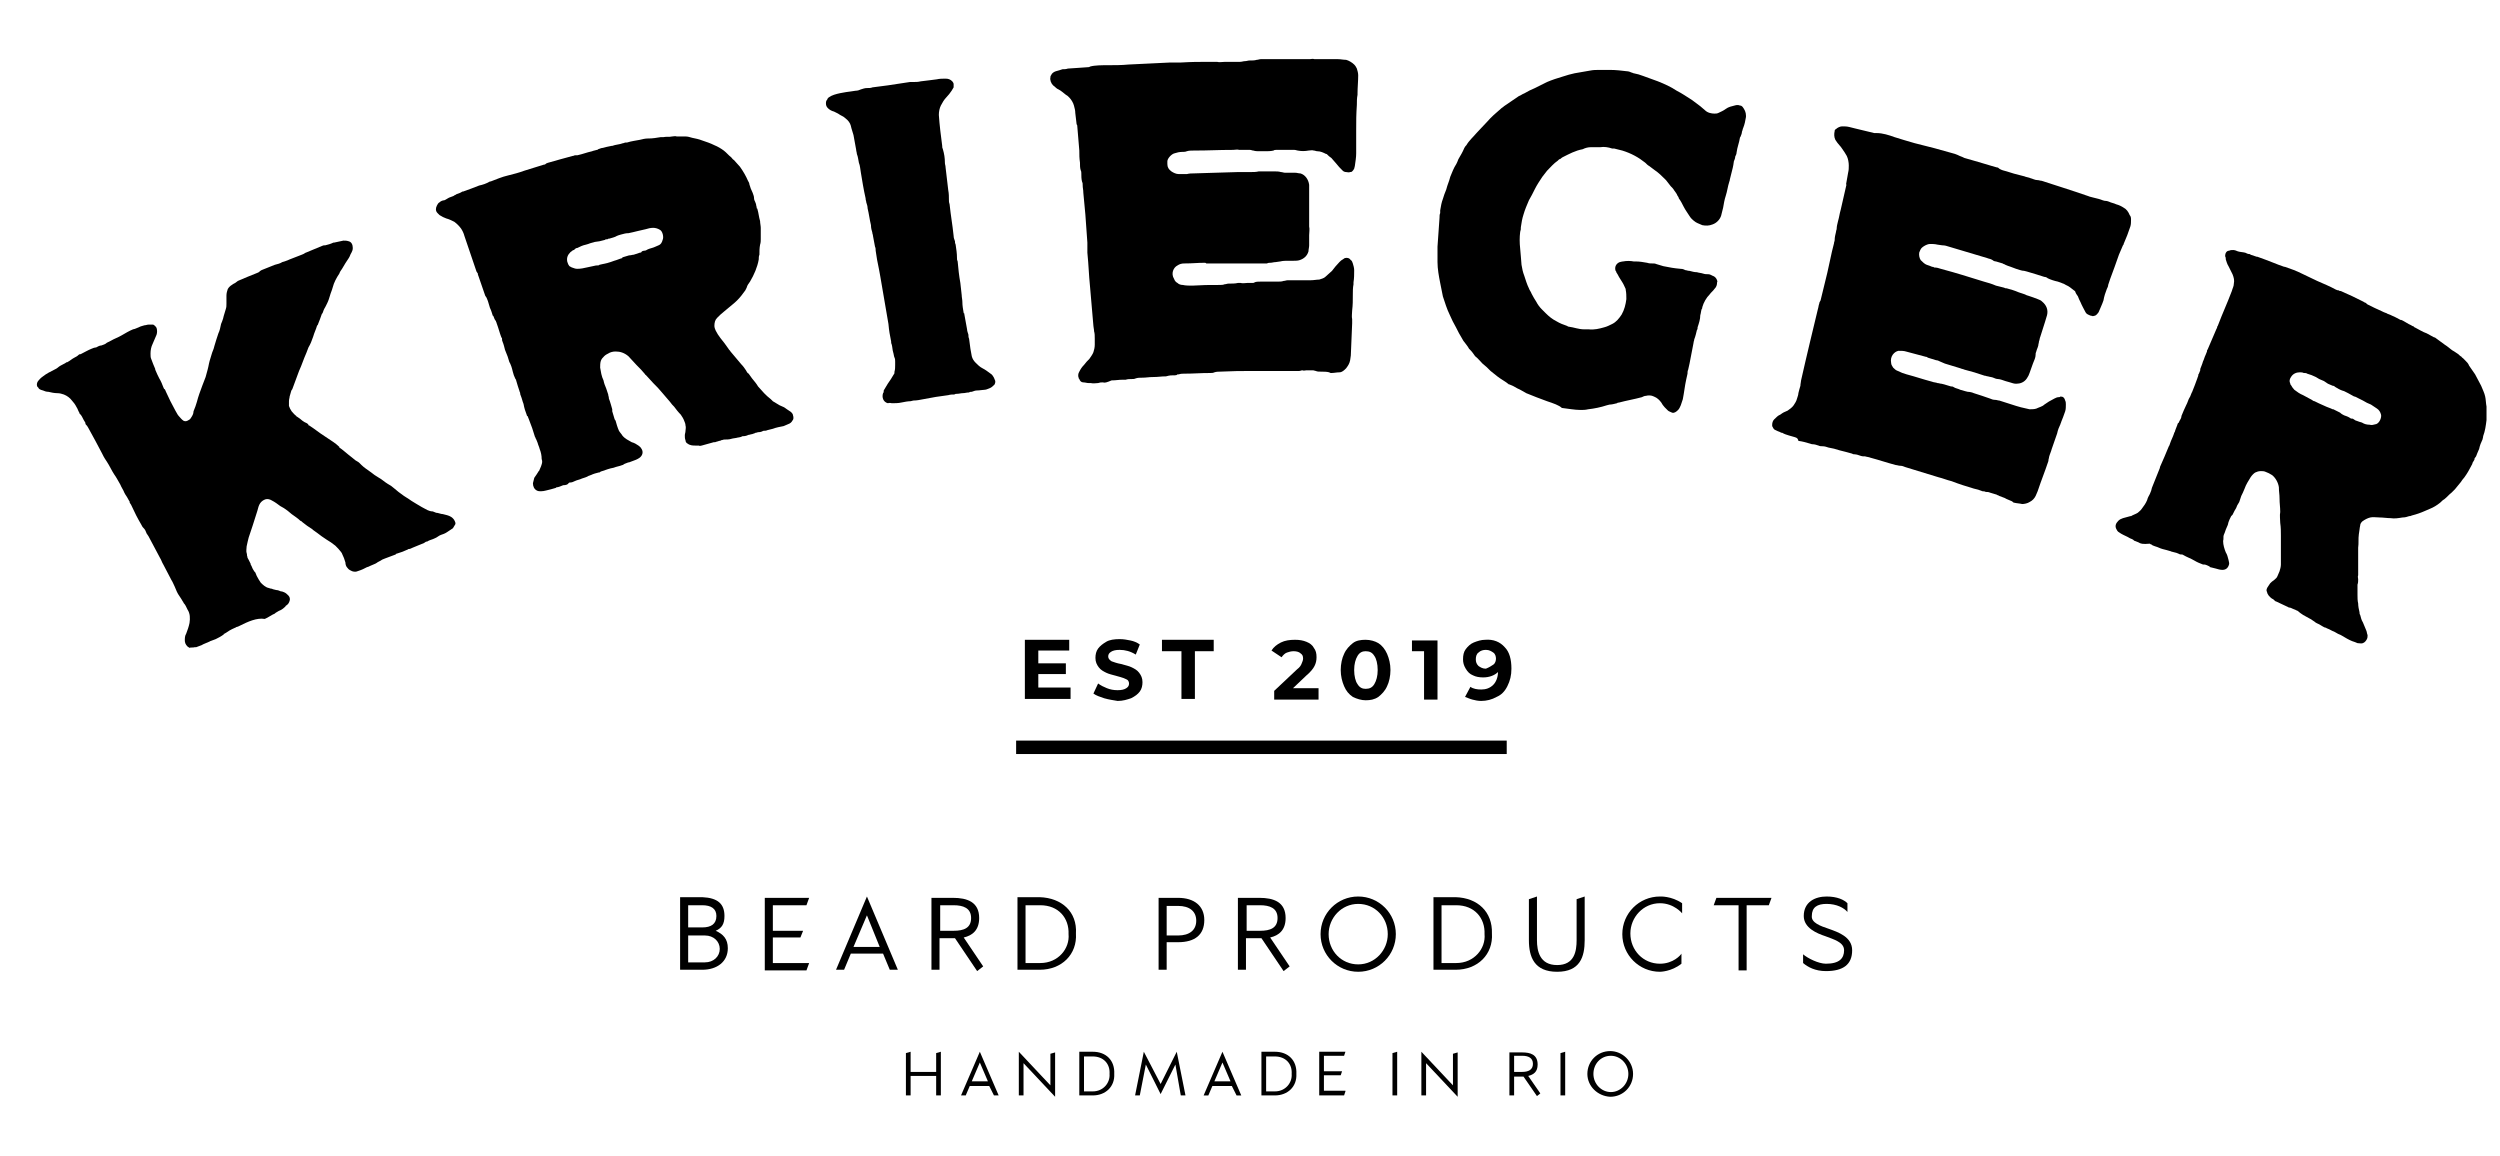 <?xml version="1.0" encoding="utf-8"?>
<!-- Generator: Adobe Illustrator 19.0.0, SVG Export Plug-In . SVG Version: 6.00 Build 0)  -->
<svg version="1.1" id="Camada_1" xmlns="http://www.w3.org/2000/svg" xmlns:xlink="http://www.w3.org/1999/xlink" x="0px" y="0px"
	 viewBox="0 0 372 172" style="enable-background:new 0 0 372 172;" xml:space="preserve">
<style type="text/css">
	.st0{fill:none;stroke:#000000;stroke-width:2;stroke-miterlimit:10;}
</style>
<g id="XMLID_1_">
	<g id="XMLID_33_">
		<path id="XMLID_48_" d="M35.7,93.1c-0.2,0.1-0.4,0.2-0.5,0.2c-0.1,0-0.1,0.1-0.2,0.1c-0.7,0.3-1,0.5-1.6,0.9c-0.1,0-0.1,0-0.1,0.1
			c-0.4,0.3-0.8,0.5-1.2,0.7c-0.3,0.1-0.5,0.2-0.8,0.3c-0.1,0-0.1,0.1-0.2,0.1c-0.4,0.2-0.8,0.3-1.1,0.5c-0.3,0.1-0.5,0.2-0.8,0.3
			c-0.1,0-0.2,0-0.2,0c-0.3,0.1-0.6,0-0.8,0.1c-0.1-0.1-0.2-0.1-0.3-0.2c-0.3-0.3-0.4-0.6-0.4-0.9c0-0.3,0-0.7,0.2-1
			c0.2-0.5,0.4-1.1,0.5-1.6c0.1-0.7,0.1-1.4-0.3-2c-0.2-0.4-0.3-0.7-0.6-1c0-0.1,0-0.1-0.1-0.2c-0.1-0.2-0.3-0.5-0.5-0.8
			c-0.3-0.4-0.5-0.9-0.7-1.4c0,0,0,0,0,0c-0.2-0.4-0.3-0.7-0.5-1c-0.5-0.9-0.7-1.4-1.2-2.3c-0.2-0.3-0.3-0.7-0.5-1
			c-0.7-1.3-1-1.9-1.7-3.2c-0.1-0.1-0.1-0.2-0.2-0.3c-0.1-0.1-0.1-0.2-0.2-0.4c-0.1-0.3-0.3-0.5-0.5-0.7c0-0.1-0.1-0.1-0.1-0.2
			c-0.7-1.2-1-1.8-1.6-3.1c-0.1-0.1-0.1-0.2-0.2-0.3c0-0.1,0-0.2-0.1-0.3c-0.2-0.4-0.4-0.7-0.6-1c0-0.1-0.1-0.1-0.1-0.2
			c-0.2-0.5-0.4-0.7-0.6-1.2c-0.3-0.5-0.6-1.1-0.9-1.5c-0.4-0.6-0.7-1.3-1.1-1.9c-0.2-0.3-0.4-0.6-0.5-0.8c-0.1-0.2-0.1-0.2-0.2-0.4
			c-0.8-1.5-1.2-2.3-2.1-3.9c-0.1-0.2-0.2-0.3-0.3-0.4c-0.1-0.1-0.1-0.2-0.1-0.3c-0.2-0.3-0.3-0.5-0.5-0.9c-0.1-0.2-0.2-0.3-0.3-0.4
			c-0.1-0.1-0.1-0.1-0.1-0.2c-0.2-0.3-0.2-0.5-0.4-0.8c-0.2-0.4-0.5-0.8-0.7-1c-0.3-0.4-0.7-0.7-1.2-0.9c-0.3-0.1-0.6-0.2-1-0.2
			c-0.4,0-0.9-0.1-1.3-0.2c-0.3,0-0.6-0.1-0.8-0.2C6,58,5.8,57.9,5.7,57.7c0,0,0-0.1-0.1-0.1c-0.2-0.3-0.1-0.6,0-0.8
			c0.2-0.3,0.5-0.6,0.8-0.8c0.5-0.4,1.1-0.7,1.7-1c0.2-0.1,0.4-0.2,0.5-0.3c0.2-0.2,0.6-0.4,0.8-0.5c0.2-0.1,0.4-0.2,0.5-0.3
			c0,0,0,0,0.1,0c0.4-0.2,0.7-0.5,1.1-0.7c0.2-0.1,0.4-0.2,0.6-0.4c0.1-0.1,0.2-0.1,0.3-0.1c0.6-0.3,1.1-0.6,1.6-0.8
			c0.2-0.1,0.5-0.2,0.7-0.2c0.2-0.1,0.5-0.3,0.8-0.3c0.3-0.1,0.6-0.2,0.8-0.4c0.2-0.1,0.4-0.2,0.6-0.3c0.5-0.3,1.1-0.5,1.6-0.8
			c0.5-0.3,1.2-0.7,1.7-0.9c0.1,0,0.4-0.1,0.6-0.2c0.4-0.2,0.7-0.3,1.1-0.4c0.2,0,0.4-0.1,0.6-0.1c0.2,0,0.5,0,0.7,0
			c0.2,0.1,0.4,0.3,0.5,0.5c0.1,0.3,0.1,0.7,0,1c-0.2,0.5-0.4,0.9-0.6,1.4c-0.2,0.4-0.3,0.9-0.3,1.4c0,0.3,0,0.6,0.1,0.8
			c0.2,0.6,0.4,1,0.6,1.5c0,0,0,0,0,0.1c0.2,0.5,0.4,0.9,0.6,1.3c0.3,0.5,0.4,0.8,0.6,1.3c0.1,0.2,0.1,0.3,0.2,0.3
			c0.1,0.1,0.1,0.2,0.2,0.4c0.5,1.1,0.8,1.7,1.4,2.8c0.2,0.3,0.3,0.6,0.5,0.8s0.4,0.5,0.7,0.7c0.2,0.1,0.4,0.1,0.6,0
			c0.2-0.1,0.4-0.2,0.5-0.4c0.2-0.3,0.4-0.6,0.4-1c0.2-0.5,0.4-1,0.5-1.4c0.2-0.8,0.5-1.6,0.8-2.4c0.2-0.5,0.3-0.8,0.5-1.3
			c0.1-0.4,0.2-0.7,0.3-1.1c0.1-0.3,0.1-0.5,0.2-0.9c0.1-0.5,0.3-1,0.4-1.4c0.1-0.4,0.3-0.7,0.4-1.2c0.2-0.7,0.4-1.3,0.6-1.9
			c0.2-0.4,0.3-0.9,0.4-1.4c0.1-0.2,0.2-0.5,0.3-0.8c0.1-0.5,0.3-1,0.4-1.4c0.1-0.3,0.1-0.5,0.1-0.8c0-0.5,0-0.7,0-1.2
			c0-0.4,0.1-0.7,0.2-1c0.1-0.2,0.4-0.5,0.6-0.6c0.1-0.1,0.3-0.2,0.5-0.3c0.1-0.1,0.3-0.2,0.4-0.3c1.1-0.5,1.7-0.7,2.9-1.2
			c0.2-0.1,0.3-0.1,0.4-0.3c0.1,0,0.1,0,0.2-0.1c0.8-0.3,1.2-0.5,2-0.8c0.4-0.1,0.8-0.2,1.1-0.4c0.3-0.1,0.7-0.2,1.1-0.4
			c0.7-0.3,1.1-0.4,1.8-0.7c0.2-0.1,0.3-0.1,0.4-0.2c0.1,0,0.1-0.1,0.2-0.1c1-0.4,1.4-0.6,2.4-1c0.2-0.1,0.3-0.1,0.4-0.1
			c0,0,0.1,0,0.1,0c0.4-0.1,0.8-0.2,1.2-0.4c0,0,0.1,0,0.1,0c0.4-0.1,0.9-0.2,1.4-0.3c0.3,0,0.5,0,0.8,0.1c0.4,0.1,0.6,0.5,0.6,1
			c0,0.3-0.1,0.5-0.2,0.7c-0.2,0.3-0.2,0.5-0.4,0.8c-0.4,0.6-0.6,0.9-1,1.6c-0.2,0.3-0.3,0.4-0.4,0.7c-0.4,0.6-0.8,1.3-1,2.1
			c-0.1,0.4-0.3,0.8-0.4,1.2c-0.1,0.3-0.2,0.7-0.4,1.1c-0.1,0.2-0.2,0.4-0.3,0.6c-0.2,0.3-0.3,0.6-0.4,0.9c-0.1,0,0,0.1-0.1,0.1
			c-0.2,0.6-0.4,1.1-0.6,1.6c0,0.1,0,0.1-0.1,0.1c-0.2,0.7-0.4,1-0.6,1.7c-0.2,0.6-0.4,1.1-0.7,1.6c-0.2,0.5-0.4,1.1-0.6,1.5
			c-0.2,0.5-0.3,0.8-0.5,1.3c-0.1,0.3-0.2,0.4-0.3,0.7c-0.4,1.1-0.6,1.6-1,2.7c-0.1,0.1-0.2,0.3-0.2,0.4c-0.1,0.3-0.1,0.4-0.2,0.7
			c0,0.2-0.1,0.4-0.1,0.7c0,0.3,0,0.5,0,0.7c0.1,0.3,0.2,0.5,0.4,0.8c0.2,0.2,0.4,0.5,0.7,0.7c0,0.1,0.1,0.1,0.1,0.1
			c0.3,0.2,0.6,0.4,0.8,0.6c0.1,0.1,0.2,0.1,0.3,0.2c0.2,0.1,0.5,0.2,0.6,0.4c0,0.1,0,0.1,0.1,0.1c0.8,0.5,1.5,1.1,2.3,1.6
			c0.4,0.3,0.8,0.5,1.2,0.8c0.3,0.2,0.7,0.5,1,0.8c0,0,0,0,0,0.1c0.5,0.3,1,0.8,1.4,1.1c0.3,0.2,0.6,0.5,1,0.8
			c0.3,0.2,0.4,0.2,0.6,0.4c0.1,0.1,0.2,0.2,0.3,0.3c0.4,0.4,0.9,0.7,1.3,1c0.5,0.4,0.8,0.6,1.3,0.9c0.4,0.2,0.8,0.6,1.3,0.9
			c0.2,0.1,0.3,0.2,0.5,0.3c0.4,0.3,0.6,0.5,1.1,0.9c0.5,0.4,1.1,0.8,1.6,1.1c0.4,0.3,0.8,0.5,1.1,0.7c0.5,0.3,1,0.6,1.6,0.9
			c0.2,0.1,0.5,0.2,0.8,0.2c0.2,0.1,0.3,0.1,0.5,0.2c0.3,0,0.7,0.2,1,0.2c0.4,0.1,0.9,0.2,1.2,0.4c0.2,0.1,0.5,0.4,0.6,0.7
			c0.1,0.2,0.1,0.4,0,0.5c-0.1,0.2-0.2,0.3-0.3,0.5c-0.3,0.2-0.6,0.4-0.9,0.6c-0.3,0.2-0.6,0.3-0.9,0.4c-0.3,0.1-0.6,0.4-0.9,0.5
			c-0.4,0.2-0.6,0.2-1,0.4c-0.1,0.1-0.2,0.1-0.3,0.1c-0.1,0.1-0.2,0.1-0.3,0.2c-0.7,0.3-1,0.4-1.7,0.7c-0.2,0.1-0.4,0.2-0.6,0.2
			c-0.1,0-0.1,0.1-0.2,0.1c-0.3,0.1-0.4,0.2-0.7,0.3c-0.3,0.1-0.6,0.2-0.9,0.3c-0.1,0-0.1,0-0.1,0.1c-0.5,0.2-1.1,0.4-1.6,0.6
			c-0.3,0.1-0.5,0.2-0.8,0.4c-0.2,0.1-0.4,0.2-0.5,0.3c-0.1,0-0.1,0.1-0.2,0.1c-0.3,0.1-0.4,0.2-0.7,0.3c-0.2,0.1-0.4,0.2-0.5,0.2
			c-0.2,0.1-0.4,0.2-0.6,0.3c-0.2,0.1-0.5,0.2-0.8,0.3c-0.2,0.1-0.5,0.1-0.8,0c-0.2-0.1-0.5-0.2-0.7-0.5c-0.2-0.2-0.3-0.5-0.3-0.8
			c-0.1-0.4-0.3-0.9-0.5-1.3c0-0.1-0.1-0.1-0.1-0.2c-0.3-0.4-0.6-0.7-0.9-1c-0.5-0.4-0.8-0.6-1.3-0.9c-0.6-0.4-0.9-0.6-1.4-1
			c-0.3-0.2-0.4-0.3-0.7-0.5c0-0.1-0.1-0.1-0.1-0.1c-0.5-0.3-0.9-0.6-1.4-1c-0.1-0.1-0.2-0.2-0.3-0.2c-0.4-0.4-0.9-0.7-1.3-1
			c-0.2-0.2-0.4-0.3-0.6-0.5c-0.4-0.3-0.7-0.5-1.1-0.7c-0.4-0.3-0.8-0.6-1.2-0.8c-0.3-0.2-0.7-0.3-1-0.2c-0.3,0.1-0.6,0.3-0.8,0.6
			c-0.2,0.3-0.3,0.7-0.4,1.1c-0.3,0.9-0.4,1.3-0.7,2.2c-0.2,0.6-0.4,1.2-0.6,1.8c-0.1,0.4-0.2,0.8-0.3,1.3c0,0.3-0.1,0.7,0,1
			c0.1,0.2,0,0.3,0.1,0.5c0,0.2,0.1,0.3,0.2,0.5c0.1,0.2,0.2,0.4,0.3,0.6c0,0,0,0,0,0.1c0.2,0.3,0.2,0.5,0.4,0.8
			c0.1,0.2,0.2,0.3,0.3,0.4c0.1,0.2,0.1,0.3,0.2,0.5c0.2,0.4,0.4,0.7,0.6,1c0.3,0.3,0.7,0.7,1.2,0.8c0.1,0,0.2,0.1,0.4,0.1
			c0.1,0,0.2,0.1,0.3,0.1c0.1,0,0.3,0.1,0.4,0.1c0.2,0,0.5,0.1,0.7,0.2c0.1,0,0.2,0,0.4,0.1c0.3,0.1,0.5,0.3,0.7,0.5
			c0.2,0.2,0.3,0.5,0.2,0.8c-0.1,0.3-0.2,0.5-0.5,0.7c-0.1,0-0.1,0.2-0.3,0.3c-0.2,0.2-0.5,0.4-0.8,0.5c-0.2,0.1-0.3,0.2-0.5,0.3
			c0,0-0.1,0.1-0.1,0.1c-0.5,0.2-1,0.6-1.5,0.8C38.2,91.9,36.9,92.5,35.7,93.1z"/>
		<path id="XMLID_45_" d="M83.8,72.2c-0.2,0.1-0.3,0.1-0.5,0.2c-0.1,0-0.2,0.1-0.4,0.1c-0.1,0-0.1,0-0.2,0.1
			c-0.3,0.1-0.4,0.1-0.7,0.2c-0.5,0.1-1,0.3-1.5,0.3c-0.2,0-0.4,0-0.6-0.1c-0.4-0.2-0.6-0.6-0.6-1.1c0.1-0.3,0.1-0.5,0.2-0.8
			c0.3-0.4,0.4-0.6,0.6-0.9c0,0,0-0.1,0.1-0.1c0.1-0.3,0.3-0.6,0.4-1c0.1-0.3,0.1-0.5,0-0.8c0-0.5-0.1-1-0.3-1.5
			c-0.1-0.4-0.2-0.5-0.3-0.9c-0.1-0.2-0.1-0.3-0.2-0.5c-0.1-0.1-0.1-0.3-0.2-0.4c-0.3-1-0.5-1.6-0.9-2.6c-0.1-0.2-0.1-0.3-0.2-0.5
			c-0.1,0-0.1,0-0.1-0.1c-0.2-0.5-0.4-1.1-0.5-1.7c-0.2-0.5-0.2-0.7-0.4-1.2c-0.1-0.2-0.1-0.3-0.1-0.4c0-0.1-0.1-0.2-0.1-0.3
			c-0.2-0.6-0.3-0.9-0.5-1.6c0-0.1,0-0.1-0.1-0.2c-0.2-0.4-0.3-0.7-0.4-1.1c0-0.1-0.1-0.3-0.1-0.4c-0.1-0.3-0.1-0.4-0.2-0.6
			c-0.1-0.2-0.1-0.3-0.2-0.4c-0.2-0.7-0.3-1-0.6-1.7c-0.1-0.2-0.1-0.4-0.2-0.7c-0.1-0.3-0.1-0.4-0.2-0.6c-0.1-0.2-0.1-0.3-0.1-0.5
			c0-0.1,0-0.1-0.1-0.2c-0.3-0.8-0.4-1.3-0.7-2.1c0-0.1-0.1-0.2-0.1-0.3c-0.1-0.1-0.1-0.2-0.2-0.3c-0.1-0.2-0.1-0.3-0.2-0.5
			c-0.1,0-0.1-0.1-0.1-0.1c-0.1-0.3-0.2-0.7-0.4-1.1c-0.1-0.4-0.2-0.6-0.3-1c-0.1-0.2-0.1-0.3-0.2-0.5c-0.1-0.1-0.1-0.2-0.2-0.3
			c-0.4-1.2-0.6-1.7-1-2.9c-0.1-0.2-0.1-0.3-0.1-0.4c-0.1-0.1-0.1-0.2-0.2-0.3c-0.7-2.1-1.1-3.2-1.8-5.3c-0.1-0.4-0.3-0.8-0.5-1.1
			c-0.3-0.4-0.6-0.7-1-1c-0.4-0.2-0.8-0.4-1.2-0.5c-0.3-0.1-0.7-0.3-1-0.5c-0.1-0.1-0.2-0.2-0.3-0.3c-0.3-0.3-0.3-0.7-0.1-1.1
			c0.1-0.2,0.2-0.4,0.4-0.5c0.2-0.2,0.5-0.3,0.7-0.3c0.3-0.1,0.6-0.4,1-0.5c0.2-0.1,0.4-0.1,0.6-0.3c0.1,0,0.1,0,0.2-0.1
			c0.3-0.1,0.6-0.2,0.9-0.4c0,0,0.1,0,0.1,0c0.8-0.3,1.7-0.6,2.4-0.9c0.5-0.1,1.1-0.3,1.6-0.6c0,0,0.1,0,0.1,0
			c0.8-0.3,1.7-0.7,2.6-0.9c0.8-0.2,1.6-0.4,2.4-0.7c1.2-0.4,1.7-0.5,2.9-0.9c0.2,0,0.3-0.1,0.4-0.2c0.1,0,0.2-0.1,0.3-0.1
			c1.4-0.4,2.1-0.6,3.6-1c0.2,0,0.2-0.1,0.4-0.1c0.1,0,0.2,0,0.3,0c0.9-0.2,1.3-0.4,2.2-0.6c0.2-0.1,0.4-0.1,0.7-0.2
			c0.1,0,0.1,0,0.2-0.1c0.3-0.1,0.5-0.2,0.7-0.2c0.3-0.1,0.8-0.2,1.3-0.3c0,0,0.1,0,0.1,0c0.5-0.2,1.1-0.2,1.6-0.4
			c0.2,0,0.2-0.1,0.4-0.1c0.1,0,0.1,0,0.2,0c0.6-0.2,1.4-0.3,1.9-0.4c0.4-0.1,0.8-0.2,1.2-0.2c0,0,0,0,0.1,0c0.6,0,1.2-0.1,1.8-0.2
			c0.2,0,0.2,0,0.4,0c0.4-0.1,0.9,0,1.3-0.1c0.2,0,0.5-0.1,0.7,0c0.2,0,0.4,0,0.6,0c0.1,0,0.2,0,0.3,0c0.1,0,0.2,0,0.4,0
			c0.4,0,0.6,0.1,1,0.2c0.5,0.1,1,0.2,1.5,0.4c0.6,0.2,1.2,0.4,1.8,0.7c0.5,0.2,1,0.5,1.4,0.8c0.4,0.3,0.7,0.7,1.1,1
			c0.2,0.2,0.2,0.3,0.4,0.4c0.4,0.4,0.5,0.6,0.9,1c0.5,0.7,0.9,1.4,1.2,2.1c0.1,0.2,0.2,0.3,0.2,0.5c0.1,0.4,0.3,0.9,0.5,1.3
			c0.1,0.3,0.2,0.5,0.2,0.8c0,0.2,0.1,0.4,0.2,0.6c0,0.1,0.1,0.2,0.1,0.3c0,0.2,0.1,0.3,0.1,0.6c0.1,0,0.1,0.1,0.1,0.1
			c0.2,0.7,0.2,1.1,0.4,1.8c0,0.3,0.1,0.7,0.1,1c0,0.1,0,0.2,0,0.3c0,0.5,0,0.9,0,1.4c0,0.2,0,0.5-0.1,0.8c-0.1,0.5-0.1,1-0.1,1.5
			c-0.1,0.2-0.1,0.5-0.1,0.7c-0.1,0.6-0.3,1.2-0.5,1.7c-0.2,0.5-0.5,1.1-0.8,1.6c-0.2,0.3-0.4,0.5-0.5,0.9c-0.1,0.2-0.1,0.2-0.2,0.4
			c-0.2,0.3-0.4,0.5-0.6,0.8c-0.4,0.5-0.8,0.9-1.3,1.3c-0.4,0.3-0.8,0.7-1.2,1c-0.4,0.3-0.7,0.6-1.1,1c-0.3,0.3-0.4,0.7-0.4,1.2
			c0,0.2,0.1,0.5,0.2,0.7c0.2,0.4,0.4,0.7,0.7,1.1c0.4,0.5,0.8,1,1.2,1.6c0.1,0.2,0.2,0.2,0.3,0.4c0.5,0.6,1.1,1.3,1.6,1.9
			c0.3,0.3,0.5,0.6,0.7,0.9c0.1,0.2,0.2,0.4,0.4,0.5c0.2,0.3,0.3,0.4,0.5,0.7c0.4,0.5,0.6,0.7,0.9,1.2c0.3,0.3,0.6,0.7,0.9,1
			c0.3,0.3,0.6,0.6,1,0.9c0.1,0.1,0.2,0.2,0.3,0.3c0.3,0.2,0.7,0.4,1,0.6c0.5,0.2,0.7,0.3,1.1,0.6c0.2,0.1,0.4,0.3,0.6,0.4
			c0.1,0.1,0.3,0.3,0.3,0.5c0.1,0.3,0.1,0.6-0.1,0.8c-0.1,0.2-0.3,0.4-0.6,0.5c-0.2,0.1-0.5,0.2-0.7,0.3c-0.5,0.1-1.1,0.2-1.6,0.4
			c-0.3,0.1-0.5,0.1-0.8,0.2c-0.2,0.1-0.4,0.1-0.6,0.1c-0.2,0.1-0.4,0.2-0.7,0.2c-0.2,0-0.3,0.1-0.5,0.1c-0.1,0.1-0.3,0.1-0.5,0.2
			c-0.2,0-0.3,0.1-0.5,0.1c-0.2,0.1-0.5,0.2-0.8,0.2c-0.1,0-0.2,0-0.3,0.1c-0.1,0-0.3,0.1-0.5,0.1c0,0,0,0,0,0
			c-0.3,0.1-0.7,0.1-1,0.2c-0.3,0.1-0.7,0.1-1,0.1c-0.2,0-0.3,0.1-0.5,0.1c-0.1,0.1-0.2,0.1-0.3,0.1c-0.2,0.1-0.4,0.1-0.6,0.2
			c-0.1,0-0.1,0-0.2,0c-0.7,0.2-1.1,0.3-1.8,0.5c-0.1,0-0.3,0.1-0.4,0c-0.1,0-0.3,0-0.4,0c-0.5,0-0.9,0-1.3-0.3
			c-0.2-0.1-0.3-0.3-0.3-0.5c-0.1-0.2-0.1-0.5-0.1-0.7c0-0.3,0.1-0.4,0.1-0.7c0-0.2,0.1-0.5,0-0.8c0-0.2-0.1-0.5-0.2-0.7
			c-0.1-0.3-0.3-0.6-0.5-0.9c-0.4-0.4-0.7-0.8-1-1.2c-0.2-0.2-0.4-0.4-0.6-0.7c-0.4-0.5-0.8-0.9-1.2-1.4c-0.4-0.5-0.8-0.9-1.3-1.4
			c-0.4-0.4-0.7-0.8-1.1-1.2c-0.1,0-0.1-0.1-0.1-0.1c-0.4-0.5-0.8-0.9-1.3-1.4c-0.5-0.5-0.7-0.8-1.2-1.3c-0.6-0.5-1.2-0.7-1.9-0.7
			c-0.4,0-0.8,0.1-1.1,0.3c-0.2,0.1-0.4,0.2-0.6,0.4c-0.2,0.2-0.4,0.4-0.5,0.7c-0.1,0.3-0.1,0.7-0.1,1c0.1,0.6,0.2,1.3,0.5,1.9
			c0.1,0.5,0.2,0.7,0.4,1.2c0.1,0.3,0.2,0.6,0.3,0.9c0,0.2,0.1,0.3,0.1,0.6c0.1,0.3,0.2,0.5,0.3,0.9c0.1,0.3,0.1,0.4,0.2,0.7
			c0,0.1,0,0.2,0,0.3c0.1,0.4,0.2,0.6,0.3,1c0,0.1,0.1,0.3,0.2,0.4c0.1,0.3,0.1,0.4,0.2,0.7c0.1,0.3,0.2,0.6,0.3,0.8
			c0.1,0.2,0.4,0.5,0.5,0.7c0.4,0.5,0.9,0.7,1.4,1c0.4,0.1,0.7,0.3,1,0.5c0.1,0.1,0.3,0.2,0.4,0.4c0.3,0.4,0.3,0.9-0.1,1.3
			c-0.2,0.2-0.6,0.4-0.9,0.5c-0.3,0.1-0.5,0.2-0.8,0.3c-0.1,0-0.1,0-0.1,0c-0.2,0.1-0.6,0.2-0.7,0.3c0,0-0.1,0.1-0.2,0.1
			c-0.5,0.2-0.8,0.2-1.3,0.4c-0.6,0.1-1.1,0.3-1.7,0.5c-0.1,0-0.3,0.1-0.4,0.2c0,0-0.1,0-0.1,0c-0.4,0.1-0.8,0.2-1.2,0.4
			c-0.1,0-0.2,0.1-0.3,0.1c-0.3,0.2-0.7,0.3-1,0.4c-0.4,0.2-0.7,0.2-1.1,0.4c-0.2,0.1-0.4,0.2-0.7,0.2c-0.1,0-0.1,0-0.2,0.1
			C84.5,72.1,84.2,72.2,83.8,72.2z M91.4,38.8c0.4-0.1,0.8-0.3,1.2-0.4c0,0,0,0,0-0.1c0.4-0.1,0.6-0.2,1-0.3c0.3,0,0.5-0.1,0.7-0.1
			c0.3-0.1,0.6-0.2,0.9-0.3c0.2,0,0.3-0.1,0.3-0.2c0.1,0,0.2-0.1,0.4-0.1c0.2,0,0.3-0.1,0.5-0.2c0.2-0.1,0.3-0.1,0.6-0.2
			c0.4-0.1,0.7-0.3,1-0.4c0.3-0.1,0.5-0.4,0.6-0.8c0.2-0.4,0-1.3-0.4-1.5c-0.3-0.2-0.7-0.3-1-0.3c-0.4,0-0.8,0.1-1.1,0.2
			c-0.5,0.1-0.8,0.2-1.3,0.3c-0.4,0.1-0.8,0.2-1.3,0.3c0,0-0.1,0-0.1,0c-0.3,0-0.6,0.1-1,0.2c-0.3,0.1-0.4,0.1-0.6,0.2
			c-0.3,0.2-0.8,0.3-1.1,0.4c-0.1,0-0.2,0-0.3,0.1c-0.2,0-0.3,0-0.4,0.1c-0.3,0.1-0.5,0.1-0.8,0.2c-0.2,0-0.5,0.1-0.7,0.1
			c-0.3,0.1-0.4,0.1-0.7,0.2c-0.2,0.1-0.3,0.1-0.6,0.2c-0.5,0.1-0.9,0.3-1.3,0.5c-0.2,0-0.3,0.1-0.5,0.3c-0.2,0-0.3,0.2-0.5,0.3
			c-0.4,0.4-0.6,0.8-0.5,1.4c0.1,0.3,0.2,0.7,0.5,0.8c0.1,0,0.1,0.1,0.2,0.1c0.3,0.1,0.5,0.2,0.8,0.2c0.5,0,1-0.1,1.4-0.2
			s0.9-0.2,1.4-0.3c0,0,0,0,0.1,0c0.2,0,0.3,0,0.4-0.1C90.2,39.2,90.6,39.1,91.4,38.8z"/>
		<path id="XMLID_43_" d="M141.1,58.8c-1.5,0.2-2.2,0.3-3.7,0.6c-0.5,0.1-1,0.2-1.5,0.2c-0.1,0-0.3,0.1-0.4,0.1
			c-0.4,0-0.9,0.1-1.4,0.2c-0.4,0.1-1,0.1-1.4,0.1c-0.1,0-0.3-0.1-0.5,0c0-0.1-0.1,0-0.1,0c-0.7-0.2-0.9-0.9-0.7-1.5
			c0.1-0.1,0.1-0.2,0.1-0.4c0.2-0.3,0.4-0.7,0.6-1c0.3-0.4,0.6-0.9,0.9-1.4c0.1-0.1,0.1-0.2,0.1-0.4c0.1-0.3,0.1-0.7,0.1-1
			c0-0.2,0-0.3,0-0.5c0-0.2,0-0.4-0.1-0.6c-0.1-0.2-0.1-0.5-0.2-0.8c-0.1-0.3-0.1-0.7-0.2-1.1c-0.1-0.2-0.1-0.3-0.1-0.5
			c-0.2-1-0.3-1.5-0.4-2.6c-0.5-2.8-0.7-4.2-1.2-7c-0.1-0.4-0.1-0.7-0.2-1.1c-0.2-0.9-0.4-2-0.5-2.8c0-0.2,0-0.4-0.1-0.6
			c-0.1-0.6-0.2-1-0.3-1.6c0-0.2-0.1-0.3-0.1-0.5c-0.1-0.3-0.2-0.7-0.2-1.1c-0.2-0.8-0.3-1.7-0.5-2.5c0-0.3-0.1-0.6-0.2-0.9
			c0-0.2-0.1-0.3-0.1-0.6c-0.3-1.3-0.5-2.6-0.7-3.8c-0.1-0.5-0.1-1-0.3-1.5c-0.1-0.4-0.1-0.8-0.3-1.3c0-0.2-0.1-0.4-0.1-0.6
			c-0.1-0.7-0.3-1.5-0.4-2.2c-0.1-0.4-0.3-0.9-0.4-1.4c-0.1-0.4-0.4-0.8-0.8-1.1c-0.3-0.3-0.7-0.4-1.1-0.7c-0.2-0.1-0.4-0.2-0.6-0.3
			c-0.4-0.1-0.7-0.3-0.9-0.5c-0.2-0.2-0.3-0.4-0.3-0.7c0-0.2,0-0.4,0.2-0.6c0-0.1,0.1-0.2,0.2-0.3c0.3-0.2,0.5-0.3,0.8-0.4
			c0.6-0.2,1.2-0.3,1.8-0.4c0.6-0.1,0.9-0.1,1.4-0.2c0.3,0,0.6-0.1,0.8-0.2c0.3-0.1,0.6-0.2,0.9-0.2c0.3,0,0.6,0,0.8-0.1
			c0.9-0.1,1.4-0.2,2.3-0.3c1.3-0.2,2-0.3,3.3-0.5c0.2,0,0.3,0,0.5,0c0.4,0,0.7,0,1.1-0.1c1-0.1,1.5-0.2,2.4-0.3
			c0.4-0.1,0.9-0.1,1.3-0.1c0.4,0,0.7,0.1,1,0.4c0.1,0.1,0.2,0.3,0.2,0.4s0,0.3,0,0.5c-0.1,0.2-0.2,0.3-0.3,0.5
			c-0.2,0.3-0.5,0.7-0.8,1c-0.3,0.3-0.6,0.8-0.8,1.2c-0.2,0.4-0.3,0.9-0.3,1.4c0.1,1.5,0.3,3.1,0.5,4.6c0,0.2,0,0.3,0.1,0.5
			c0.2,0.7,0.3,1.3,0.3,2c0,0.3,0.1,0.4,0.1,0.7c0.1,1.1,0.3,2.3,0.4,3.4c0.1,0.5,0.1,1,0.1,1.5c0,0.2,0,0.3,0.1,0.6
			c0.2,1.9,0.4,2.8,0.6,4.7c0,0.3,0.1,0.5,0.2,0.8c0,0.2,0,0.3,0.1,0.5c0.1,0.7,0.2,1.3,0.2,2c0,0.2,0,0.3,0.1,0.5
			c0.1,1.1,0.2,2.1,0.4,3.2c0.1,0.7,0.1,1.1,0.2,1.8c0,0.3,0.1,0.7,0.1,1c0,0.6,0.1,1.1,0.2,1.7c0.1,0,0.1,0.1,0.1,0.2
			c0.1,0.7,0.3,1.5,0.4,2.2c0,0.2,0.1,0.5,0.2,0.8c0,0.2,0,0.4,0.1,0.6c0.1,0.6,0.1,0.9,0.2,1.5c0.1,0.4,0.1,0.7,0.2,1.1
			c0.1,0.4,0.3,0.7,0.6,1c0.3,0.3,0.6,0.6,1,0.8c0.4,0.2,0.8,0.5,1.2,0.8c0.2,0.1,0.4,0.4,0.5,0.6c0.1,0.2,0.1,0.3,0.2,0.5
			c0,0.2,0,0.3-0.1,0.5c-0.2,0.2-0.4,0.4-0.6,0.5c-0.3,0.1-0.6,0.3-0.9,0.3c-0.3,0-0.7,0.1-1.1,0.1c-0.3,0-0.5,0.1-0.8,0.2
			c-0.2,0-0.3,0-0.4,0.1c-0.4,0-0.6,0.1-0.9,0.1c-0.3,0-0.6,0.1-0.9,0.1c-0.2,0-0.2,0-0.4,0.1C141.8,58.7,141.4,58.7,141.1,58.8z"/>
		<path id="XMLID_41_" d="M164.1,56.9c-0.3,0-0.4,0-0.7,0.1c-0.3,0-0.7,0.1-1.1,0c-0.1,0-0.2,0-0.3,0c-0.3,0-0.5-0.1-0.8-0.1
			c-0.3,0-0.5-0.2-0.6-0.5c-0.1-0.1-0.1-0.1-0.1-0.2c-0.1-0.2-0.1-0.6,0.1-0.9c0.2-0.4,0.4-0.7,0.7-1c0.3-0.4,0.5-0.6,0.8-0.9
			c0.2-0.3,0.5-0.7,0.6-1c0.1-0.3,0.2-0.7,0.2-1.1c0-0.3,0-0.6,0-0.9c0-0.4,0-0.8-0.1-1.1c0-0.3-0.1-0.6-0.1-0.8
			c-0.2-2.3-0.3-3.5-0.5-5.8c-0.2-2-0.2-3.1-0.4-5.1c0-0.3,0-0.6,0-0.9c0-0.2,0-0.3,0-0.6c-0.1-1.7-0.2-2.5-0.3-4.2
			c-0.1-1.3-0.2-1.9-0.3-3.2c0-0.5-0.1-0.7-0.1-1.2c0-0.2,0-0.3-0.1-0.5c-0.1-0.4-0.1-0.8-0.1-1.2c0-0.2,0-0.3-0.1-0.5
			c-0.1-0.3-0.1-0.7-0.1-1.1c-0.1-0.7-0.1-1.1-0.1-1.8c-0.1-1.4-0.2-2.2-0.3-3.6c0-0.1,0-0.2-0.1-0.3c-0.1-0.6-0.1-1.1-0.2-1.7
			c0-0.4-0.1-0.7-0.2-1.1c-0.1-0.4-0.4-0.9-0.7-1.2c-0.2-0.2-0.3-0.3-0.5-0.4c-0.4-0.3-0.7-0.6-1.1-0.8c-0.3-0.1-0.5-0.4-0.8-0.6
			c-0.3-0.3-0.5-0.8-0.4-1.2c0-0.1,0-0.2,0.1-0.3c0.1-0.3,0.4-0.5,0.7-0.6c0.4-0.1,0.7-0.2,1-0.3c0.3,0,0.5,0,0.8-0.1
			c1.2-0.1,1.8-0.1,2.9-0.2c0.1,0,0.3,0,0.4-0.1c0.7-0.2,1.8-0.2,2.6-0.2c1,0,2.1,0,3.1-0.1c2.5-0.1,3.7-0.2,6.2-0.3
			c0.3,0,0.6,0,0.8,0c0.3,0,0.5,0,0.8,0c1.7-0.1,2.6-0.1,4.3-0.1c0.3,0,0.4,0,0.7,0c0.2,0,0.3,0,0.4,0c0.3,0.1,0.8,0,1.2,0
			c0.9,0,1.3,0,2.2,0c0.3,0,0.5-0.1,0.7-0.1c0.3,0,0.5-0.1,0.7-0.1c0.4,0,0.8,0,1.1-0.1c0.2,0,0.4-0.1,0.6-0.1c1.3,0,1.9,0,3.2,0
			c1.6,0,2.5,0,4.1,0c0.2,0,0.4-0.1,0.7,0c0.3,0,0.6,0,0.8,0c0.4,0,0.8,0,1.1,0c0.2,0,0.3,0,0.4,0c0.5,0,0.7,0,1.2,0
			c0.4,0,0.8,0.1,1.2,0.1c0.4,0.1,0.9,0.4,1.2,0.7c0.2,0.2,0.3,0.4,0.4,0.6c0.1,0.3,0.2,0.7,0.2,1c0,0.9-0.1,1.8-0.1,2.7
			c0,0.1,0,0.1,0,0.2c-0.1,0.5-0.1,1-0.1,1.5c-0.1,1.5-0.1,2.3-0.1,3.9c0,0.3,0,0.6,0,0.9c0,0.2,0,0.4,0,0.6c0,0.6,0,1.2,0,1.8
			c0,0.6-0.1,1.2-0.2,1.9c0,0.1-0.1,0.3-0.1,0.4c-0.1,0.2-0.2,0.3-0.3,0.4c-0.1,0.1-0.2,0.1-0.3,0.1c-0.2,0.1-0.4,0-0.6,0
			c-0.2,0-0.4-0.1-0.5-0.2c-0.4-0.4-0.7-0.7-1-1.1c-0.3-0.3-0.4-0.5-0.7-0.8c-0.3-0.2-0.4-0.3-0.6-0.5c-0.1-0.1-0.1-0.1-0.2-0.1
			c-0.4-0.2-0.8-0.4-1.3-0.4c-0.2,0-0.3-0.1-0.5-0.1c-0.3-0.1-0.5,0-0.8,0c-0.5,0.1-1.1,0.1-1.6,0c-0.1,0-0.3-0.1-0.5-0.1
			c-1.1,0-1.6,0-2.7,0c-0.1,0-0.3,0-0.4,0.1c-0.4,0.1-0.9,0.1-1.2,0.1c-0.3,0-0.5,0-0.9,0c-0.3,0-0.6,0-0.9-0.1
			c-0.2,0-0.3-0.1-0.5-0.1c-0.4,0-0.6,0-1.1,0c-0.2,0-0.4,0-0.5,0c-0.3-0.1-0.6,0-0.9,0c-2.4,0-3.5,0.1-5.9,0.1c-0.3,0-0.7,0-1,0.1
			c-0.2,0.1-0.5,0.1-0.7,0.1c-0.4,0-0.8,0.1-1.1,0.2c-0.5,0.1-1.1,0.8-1.1,1.2c0,0.2,0,0.3,0,0.4c0,0.5,0.2,0.8,0.6,1.1
			c0.3,0.2,0.7,0.4,1.1,0.4c0.3,0,0.6,0,0.9,0c0.1,0,0.2,0,0.3,0c0.4-0.1,0.7-0.1,1-0.1c2.6-0.1,3.9-0.1,6.6-0.2c0.8,0,1.1,0,1.9,0
			c0.4,0,0.8,0,1.2-0.1c0.2,0,0.3,0,0.4,0c0.8,0,1.1,0,1.9,0c0.3,0,0.7,0,1,0.1c0.2,0,0.4,0.1,0.6,0.1c0.6,0,0.9,0,1.5,0
			c0.3,0,0.5,0.1,0.8,0.1c0.7,0.2,1.2,0.9,1.3,1.7c0,0.3,0,0.7,0,1.1c0,0.9,0,1.4,0,2.3c0,0.2,0,0.5,0,0.7c0,0.2,0,0.4,0,0.6
			c0,0.4,0,0.6,0,1c0,0.2,0,0.4,0,0.5c0.1,0.4,0,0.9,0,1.3c0,0.6,0,0.9,0,1.5c0,0.3-0.1,0.6-0.1,0.9c-0.2,0.7-0.7,1.1-1.3,1.3
			c-0.3,0.1-0.6,0.1-0.9,0.1c-0.3,0-0.5,0-0.8,0c-0.4,0-0.8,0-1.2,0.1c-0.2,0-0.5,0.1-0.7,0.1c-0.3,0-0.5,0.1-0.8,0.1
			c-0.2,0-0.3,0-0.5,0.1c-1.2,0-1.9,0-3.1,0c-0.3,0-0.5,0-0.7,0c-1,0-1.4,0-2.4,0c-0.3,0-0.5,0-0.7,0c-0.2,0-0.5,0-0.7,0
			c-0.5,0-0.9,0-1.4,0c-0.1-0.1-0.2-0.1-0.2-0.1c-1.2,0-1.8,0.1-3.1,0.1c-0.4,0-0.7,0.1-1,0.3c-0.6,0.3-1,1.2-0.5,2
			c0.1,0.3,0.3,0.5,0.5,0.6c0.2,0.2,0.5,0.3,0.8,0.3c0.4,0.1,1,0.1,1.4,0.1c1.6-0.1,2.4-0.1,4-0.1c0.3,0,0.6,0,0.8-0.1
			c0.2,0,0.4-0.1,0.6-0.1c0.5,0,1,0,1.4-0.1c0.1,0,0.3,0,0.4,0c0.3,0.1,0.7,0,1,0c0.3,0,0.4,0,0.7,0c0.2,0,0.3,0,0.4-0.1
			c0.2-0.1,0.7-0.1,1-0.1c1,0,1.5,0,2.5,0c0.3,0,0.5,0,0.8-0.1c0.2,0,0.4-0.1,0.6-0.1c1.1,0,1.6,0,2.6,0c0.3,0,0.5,0,0.8,0
			c0.5,0,0.9-0.1,1.3-0.1c0.3-0.1,0.7-0.2,0.9-0.4c0.3-0.3,0.7-0.6,1-0.9c0.3-0.4,0.7-0.9,1.1-1.3c0.2-0.2,0.3-0.3,0.5-0.4
			c0.1-0.1,0.2-0.1,0.3-0.2c0.4-0.1,0.7,0,0.9,0.3c0.2,0.1,0.2,0.3,0.3,0.5c0.1,0.3,0.2,0.7,0.2,1c0,0.6,0,1.2-0.1,1.8
			c0,0.1,0,0.2,0,0.3c-0.1,0.5-0.1,1-0.1,1.5c0,1,0,1.5-0.1,2.4c0,0.4-0.1,0.9,0,1.3c0,0.2,0,0.3,0,0.6c-0.1,1.9-0.1,2.9-0.2,4.8
			c0,0.2-0.1,0.5-0.1,0.7c-0.1,0.5-0.3,0.8-0.6,1.2c-0.3,0.3-0.6,0.6-1,0.6c-0.4,0-0.8,0.1-1.2,0.1c-0.1,0-0.2,0-0.3-0.1
			c-0.4-0.1-0.8-0.1-1.2-0.1c-0.3,0-0.6,0-0.8-0.1c-0.1,0-0.3-0.1-0.4-0.1c-0.4,0-0.6,0-1,0c-0.2,0-0.4,0.1-0.6,0
			c-0.2,0-0.3,0.1-0.5,0.1c-0.5,0-0.8,0-1.3,0c-1.4,0-2,0-3.4,0c-0.8,0-1.2,0-2,0c-2,0-3,0-5.1,0.1c-0.2,0-0.5,0-0.8,0.1
			c-0.2,0.1-0.4,0.1-0.6,0.1c-1.6,0-2.4,0.1-3.9,0.1c-0.2,0-0.5,0-0.8,0.1c-0.1,0-0.3,0-0.3,0.1c-0.3,0.1-0.8,0-1.2,0.1
			c-0.1,0-0.3,0.1-0.4,0.1c-0.8,0-1.1,0.1-1.9,0.1c-0.7,0-1,0.1-1.7,0.1c-0.3,0-0.6,0-0.9,0.1c-0.2,0.1-0.4,0.1-0.6,0.1
			c-0.3,0-0.6,0-0.9,0.1c-0.2,0-0.3,0-0.4,0c-0.7,0-1,0.1-1.7,0.1C164.7,56.9,164.4,57,164.1,56.9z"/>
		<path id="XMLID_39_" d="M230.2,59.7c-0.5-0.2-1.1-0.4-1.6-0.6c-0.5-0.2-1-0.4-1.5-0.6c-0.4-0.2-0.8-0.5-1.3-0.7
			c-0.5-0.3-0.7-0.4-1.2-0.6c-0.1,0-0.1,0-0.2-0.1c-0.5-0.4-1.1-0.7-1.6-1.1c-0.4-0.3-0.6-0.5-1-0.8c-0.5-0.5-0.7-0.7-1.2-1.1
			c-0.4-0.4-0.7-0.8-1.1-1.1c-0.3-0.4-0.4-0.6-0.7-0.9c-0.1-0.1-0.1-0.1-0.2-0.2c-0.2-0.4-0.5-0.7-0.7-1c-0.2-0.2-0.3-0.5-0.5-0.8
			c-0.2-0.3-0.4-0.7-0.6-1.1c0-0.1-0.1-0.1-0.1-0.2c-0.4-0.7-0.7-1.3-1-2c-0.4-0.8-0.7-1.8-1-2.7c-0.1-0.4-0.1-0.6-0.2-1
			c-0.1-0.4-0.1-0.6-0.2-1c-0.2-1-0.4-2.1-0.4-3.1c0-0.6,0-1.3,0-1.9c0-0.2,0-0.2,0-0.4c0.1-1.7,0.2-2.6,0.3-4.3
			c0-0.2,0-0.5,0.1-0.7c0-0.2,0-0.2,0-0.4c0.1-0.6,0.2-1.2,0.4-1.7c0.1-0.4,0.3-0.9,0.5-1.4c0.2-0.8,0.4-1.1,0.6-1.9
			c0.3-0.7,0.5-1.3,0.9-1.9c0.1-0.2,0.2-0.4,0.3-0.7c0.4-0.7,0.6-1,0.9-1.7c0.1-0.2,0.2-0.3,0.3-0.4c0.4-0.7,1-1.2,1.5-1.8
			c0.5-0.5,1-1.1,1.6-1.7c0.6-0.7,1.3-1.3,2-1.9c0.2-0.2,0.3-0.2,0.5-0.4c0.7-0.5,1.5-1,2.2-1.5c0.3-0.1,0.5-0.3,0.8-0.4
			c0.5-0.3,1.1-0.6,1.6-0.8c0.6-0.3,1.2-0.6,1.8-0.9c0.7-0.3,1.6-0.6,2.3-0.8c0.6-0.2,1.3-0.4,1.8-0.5c0.7-0.1,1.6-0.3,2.3-0.4
			c0.5-0.1,0.9-0.1,1.4-0.1c0.6,0,1.1,0,1.6,0c0.8,0,1.7,0.1,2.5,0.2c0.2,0,0.5,0.1,0.7,0.2c0.1,0,0.2,0.1,0.3,0.1
			c0.5,0.1,0.9,0.2,1.4,0.4c0.9,0.3,1.3,0.5,2.2,0.8c1,0.4,1.9,0.8,2.8,1.4c0.8,0.4,1.5,0.9,2.3,1.4c0.4,0.3,0.8,0.6,1.2,0.9
			c0.2,0.2,0.5,0.4,0.7,0.6c0.4,0.4,1,0.5,1.4,0.5c0.2,0,0.4,0,0.6-0.1c0.4-0.2,0.7-0.3,1.1-0.6c0.4-0.3,0.9-0.4,1.3-0.5
			c0.3-0.1,0.6-0.1,0.8,0c0.2,0,0.3,0.1,0.4,0.2c0.3,0.4,0.5,0.8,0.5,1.3c0,0.1,0,0.1,0,0.2c-0.1,0.6-0.2,1.1-0.4,1.6
			c-0.1,0.2-0.1,0.4-0.2,0.6c0,0.2-0.1,0.5-0.2,0.7c0,0.1-0.1,0.1-0.1,0.2c-0.1,0.7-0.4,1.4-0.5,2.2c0,0.2-0.1,0.4-0.2,0.6
			c0,0.2-0.1,0.5-0.2,0.7c-0.1,0.8-0.2,1.1-0.4,1.9c-0.1,0.3-0.1,0.5-0.2,0.8c0,0.2-0.1,0.3-0.1,0.4c-0.2,0.6-0.3,1.4-0.5,2
			c-0.2,0.6-0.3,1.2-0.4,1.8c-0.1,0.4-0.2,0.8-0.3,1.2c-0.2,0.6-0.7,1.1-1.3,1.3c-0.5,0.2-1,0.2-1.5,0.1c-0.2-0.1-0.5-0.2-0.7-0.3
			c-0.3-0.1-0.9-0.6-1.1-0.9c-0.3-0.5-0.7-1-1-1.6c-0.2-0.4-0.4-0.8-0.7-1.2c0-0.1-0.1-0.3-0.2-0.4c-0.1-0.3-0.3-0.5-0.5-0.8
			c-0.1-0.2-0.3-0.4-0.5-0.6c-0.2-0.3-0.5-0.6-0.7-0.9c-0.6-0.6-1.1-1.1-1.7-1.5c-0.3-0.2-0.5-0.4-0.8-0.6c-0.2-0.1-0.4-0.3-0.6-0.5
			c-1-0.8-2.1-1.4-3.4-1.8c-0.4-0.1-0.8-0.2-1.2-0.3c-0.1,0-0.2,0-0.3,0c-0.6-0.2-1.2-0.3-1.8-0.2c-0.1,0-0.1,0-0.2,0
			c-0.4,0-0.8,0-1.2,0c-0.4,0-0.8,0.1-1.2,0.3c-1.1,0.2-2,0.7-3,1.2c-0.2,0.1-0.3,0.3-0.5,0.3c-0.1,0.1-0.1,0.1-0.2,0.2
			c-0.6,0.4-1.1,1-1.6,1.5c-0.3,0.4-0.4,0.5-0.7,0.9c-0.4,0.6-0.8,1.2-1.1,1.8c-0.3,0.6-0.6,1.2-0.9,1.7c-0.3,0.7-0.6,1.4-0.8,2.1
			c-0.2,0.6-0.3,1.2-0.4,1.9c0,0.3,0,0.4-0.1,0.7c-0.1,0.8-0.1,1.6,0,2.5c0.1,0.9,0.1,1.4,0.2,2.4c0.1,0.6,0.2,1.1,0.4,1.6
			c0.2,0.6,0.4,1.3,0.7,1.9c0.1,0.3,0.3,0.5,0.4,0.8c0.2,0.4,0.5,0.9,0.7,1.2c0.2,0.4,0.5,0.8,0.8,1.1c0.2,0.2,0.4,0.4,0.6,0.6
			c0.5,0.5,1,0.9,1.6,1.2c0.5,0.3,1,0.5,1.6,0.7c0.1,0.1,0.2,0.1,0.2,0.1c0.8,0.1,1.5,0.4,2.3,0.4c0.1,0,0.2,0,0.4,0
			c0.1,0,0.2,0,0.3,0c0.8,0.1,1.6-0.1,2.3-0.3c0.4-0.1,0.8-0.3,1.2-0.5c0.6-0.3,1-0.8,1.4-1.4c0.4-0.7,0.6-1.5,0.7-2.3
			c0-0.5,0-0.9-0.1-1.4c0,0,0-0.1,0-0.1c-0.2-0.4-0.3-0.7-0.5-1c-0.2-0.3-0.3-0.5-0.5-0.8c-0.1-0.2-0.2-0.4-0.4-0.7
			c0-0.1,0-0.1-0.1-0.2c-0.2-0.6,0.1-1.1,0.6-1.3c0.1,0,0.3-0.1,0.5-0.1c0.5-0.1,1.1-0.1,1.6,0c0.1,0,0.2,0,0.3,0
			c0.6,0,1.1,0.1,1.7,0.2c0.3,0.1,0.5,0.1,0.9,0.1c0.2,0,0.3,0,0.5,0.1c0.4,0.1,0.6,0.2,1,0.3c1,0.2,1.5,0.3,2.6,0.4
			c0.3,0,0.5,0.1,0.7,0.2c0.2,0,0.3,0.1,0.6,0.1c0.4,0.1,0.7,0.2,1.1,0.2c0.3,0.1,0.6,0.1,0.9,0.2c0.3,0.1,0.5,0.1,0.8,0.1
			c0.3,0,0.5,0.2,0.8,0.3c0.2,0.1,0.4,0.3,0.5,0.6c0,0.1,0.1,0.2,0,0.3c0,0.4-0.1,0.7-0.4,1c-0.2,0.3-0.5,0.5-0.7,0.8
			c-0.5,0.5-0.9,1.2-1.1,1.9c0,0.1,0,0.2-0.1,0.3c-0.1,0.3-0.1,0.6-0.2,0.9c0,0.6-0.2,1.2-0.4,1.8c0,0.2,0,0.3-0.1,0.4
			c-0.1,0.4-0.2,0.9-0.4,1.4c0,0.2-0.1,0.3-0.1,0.5c-0.2,1.1-0.4,2.1-0.6,3.1c-0.1,0.4-0.1,0.5-0.2,0.9c-0.1,0.2-0.1,0.4-0.1,0.6
			c-0.1,0.4-0.1,0.5-0.2,0.9c-0.2,0.9-0.3,1.9-0.5,2.9c-0.1,0.3-0.2,0.6-0.3,0.9c-0.1,0.2-0.2,0.5-0.4,0.7c-0.3,0.3-0.6,0.5-0.9,0.4
			c-0.2-0.1-0.5-0.2-0.6-0.3c-0.1-0.1-0.3-0.3-0.5-0.5c-0.2-0.2-0.4-0.5-0.5-0.7c-0.3-0.4-0.6-0.7-1.1-0.9c-0.4-0.2-0.8-0.2-1.2-0.1
			c-0.2,0-0.4,0.1-0.6,0.2c-1.1,0.3-2.3,0.5-3.4,0.8c-0.1,0-0.2,0-0.3,0.1c-0.4,0.1-0.8,0.2-1.1,0.2c-0.1,0-0.3,0.1-0.4,0.1
			c-0.9,0.3-1.9,0.5-2.8,0.6c-0.4,0.1-0.8,0.1-1.1,0.1c-0.9,0-1.9-0.2-2.8-0.3C232,60.3,231.1,60,230.2,59.7z"/>
		<path id="XMLID_37_" d="M266.9,65c-0.3-0.1-0.4-0.1-0.7-0.2c-0.3-0.1-0.7-0.2-1-0.4c-0.1,0-0.2,0-0.3-0.1
			c-0.3-0.1-0.5-0.2-0.7-0.3c-0.3-0.1-0.4-0.4-0.5-0.6c0-0.1,0-0.1,0-0.2c0-0.3,0.1-0.6,0.3-0.8c0.3-0.3,0.6-0.6,0.9-0.7
			c0.4-0.3,0.6-0.4,1.1-0.6c0.3-0.2,0.7-0.5,0.9-0.8c0.2-0.3,0.4-0.6,0.5-1c0.1-0.3,0.2-0.6,0.2-0.8c0.1-0.4,0.2-0.8,0.3-1.1
			c0-0.3,0.1-0.6,0.1-0.8c0.5-2.3,0.8-3.4,1.3-5.6c0.5-2,0.7-3,1.2-5c0.1-0.3,0.1-0.6,0.2-0.8c0-0.2,0.1-0.3,0.2-0.5
			c0.4-1.7,0.6-2.5,1-4.1c0.3-1.3,0.4-1.9,0.7-3.2c0.1-0.5,0.2-0.7,0.3-1.2c0-0.2,0.1-0.3,0.1-0.5c0-0.4,0.1-0.8,0.2-1.2
			c0-0.2,0.1-0.3,0.1-0.5c0-0.3,0.1-0.7,0.2-1.1c0.2-0.7,0.2-1,0.4-1.7c0.3-1.4,0.5-2.1,0.8-3.5c0-0.1,0.1-0.2,0-0.3
			c0.1-0.6,0.2-1.1,0.3-1.7c0.1-0.4,0.1-0.7,0.1-1.1c0-0.4-0.1-1-0.3-1.4c-0.1-0.2-0.2-0.3-0.3-0.5c-0.3-0.4-0.5-0.8-0.8-1.1
			c-0.2-0.2-0.4-0.5-0.6-0.8c-0.2-0.4-0.2-0.9-0.1-1.3c0-0.1,0-0.2,0.2-0.3c0.2-0.2,0.6-0.4,0.9-0.4c0.4,0,0.7,0,1.1,0.1
			c0.3,0.1,0.5,0.1,0.8,0.2c1.2,0.3,1.7,0.4,2.9,0.7c0.1,0,0.3,0,0.4,0c0.8,0,1.8,0.3,2.6,0.6c0.9,0.3,2,0.6,3,0.9
			c2.4,0.6,3.6,0.9,6,1.6c0.3,0.1,0.5,0.2,0.7,0.3c0.3,0.1,0.5,0.2,0.7,0.3c1.7,0.5,2.5,0.7,4.1,1.2c0.3,0.1,0.4,0.1,0.7,0.2
			c0.2,0,0.3,0.1,0.4,0.2c0.3,0.2,0.7,0.3,1.1,0.4c0.9,0.3,1.3,0.4,2.1,0.6c0.3,0.1,0.5,0.1,0.7,0.2c0.3,0.1,0.5,0.1,0.7,0.2
			c0.4,0.1,0.7,0.3,1.1,0.3c0.2,0,0.4,0.1,0.6,0.1c1.2,0.4,1.9,0.6,3.1,1c1.6,0.5,2.4,0.8,3.9,1.3c0.2,0.1,0.4,0.1,0.7,0.2
			c0.3,0.1,0.5,0.1,0.8,0.2c0.4,0.1,0.7,0.3,1.1,0.3c0.2,0,0.3,0.1,0.4,0.1c0.4,0.2,0.7,0.2,1.1,0.4c0.4,0.1,0.8,0.3,1.1,0.5
			c0.4,0.2,0.7,0.6,0.9,1.1c0.2,0.2,0.2,0.5,0.2,0.7c0,0.3,0,0.7-0.1,1c-0.3,0.9-0.6,1.7-1,2.6c0,0.1,0,0.1-0.1,0.2
			c-0.2,0.5-0.4,0.9-0.6,1.4c-0.5,1.5-0.8,2.2-1.3,3.6c-0.1,0.3-0.2,0.6-0.3,0.9c0,0.2-0.1,0.4-0.2,0.6c-0.2,0.5-0.4,1.1-0.5,1.7
			c-0.2,0.6-0.5,1.2-0.7,1.7c0,0.1-0.2,0.2-0.2,0.3c-0.1,0.1-0.3,0.3-0.5,0.3c-0.1,0-0.2,0.1-0.3,0c-0.2,0-0.4-0.1-0.6-0.2
			c-0.2-0.1-0.3-0.2-0.4-0.4c-0.2-0.4-0.5-0.9-0.7-1.4c-0.2-0.4-0.3-0.6-0.4-0.9c-0.2-0.3-0.3-0.4-0.4-0.7c0-0.1-0.1-0.1-0.2-0.2
			c-0.4-0.3-0.7-0.6-1.2-0.8c-0.2-0.1-0.3-0.2-0.4-0.2c-0.2-0.1-0.5-0.2-0.8-0.3c-0.5-0.1-1.1-0.3-1.5-0.5c-0.1-0.1-0.3-0.2-0.5-0.2
			c-1-0.3-1.5-0.5-2.6-0.8c-0.1,0-0.3-0.1-0.4-0.1c-0.4,0-0.8-0.2-1.2-0.3c-0.3-0.1-0.5-0.2-0.8-0.3c-0.3-0.1-0.6-0.2-0.8-0.3
			c-0.1-0.1-0.3-0.1-0.4-0.2c-0.4-0.1-0.6-0.2-1-0.3c-0.2,0-0.4-0.1-0.5-0.2c-0.3-0.2-0.6-0.2-0.8-0.3c-2.3-0.7-3.4-1-5.7-1.7
			c-0.3-0.1-0.6-0.2-1-0.2c-0.2,0-0.5-0.1-0.7-0.1c-0.4-0.1-0.8-0.1-1.1-0.1c-0.5,0-1.3,0.5-1.4,0.8c-0.1,0.1-0.1,0.3-0.2,0.4
			c-0.1,0.4,0,0.9,0.2,1.2c0.3,0.3,0.6,0.6,0.9,0.7c0.3,0.1,0.6,0.2,0.8,0.3c0.1,0,0.2,0,0.3,0.1c0.4,0,0.7,0.1,1,0.2
			c2.6,0.7,3.8,1.1,6.4,1.9c0.7,0.2,1.1,0.3,1.8,0.6c0.4,0.1,0.8,0.2,1.2,0.3c0.2,0.1,0.2,0.1,0.4,0.1c0.7,0.2,1.1,0.3,1.8,0.6
			c0.3,0.1,0.6,0.2,0.9,0.3c0.2,0.1,0.4,0.2,0.5,0.2c0.6,0.2,0.9,0.3,1.4,0.5c0.3,0.1,0.5,0.2,0.7,0.4c0.6,0.5,0.9,1.2,0.7,2
			c-0.1,0.3-0.2,0.7-0.3,1c-0.3,0.9-0.4,1.3-0.7,2.2c-0.1,0.2-0.1,0.5-0.2,0.7c0,0.2-0.1,0.4-0.1,0.6c-0.1,0.4-0.2,0.5-0.3,0.9
			c-0.1,0.2-0.1,0.3-0.1,0.5c0,0.4-0.2,0.8-0.4,1.3c-0.2,0.6-0.3,0.8-0.5,1.4c-0.1,0.3-0.2,0.5-0.4,0.8c-0.4,0.6-1,0.8-1.6,0.8
			c-0.3,0-0.6-0.1-0.9-0.2c-0.3-0.1-0.4-0.1-0.7-0.2c-0.3-0.1-0.8-0.3-1.1-0.3c-0.2,0-0.5-0.1-0.7-0.2c-0.2-0.1-0.5-0.1-0.8-0.2
			c-0.2,0-0.3-0.1-0.5-0.1c-1.2-0.4-1.8-0.6-3-0.9c-0.2-0.1-0.4-0.1-0.6-0.2c-0.9-0.3-1.4-0.4-2.3-0.7c-0.2-0.1-0.5-0.2-0.7-0.3
			s-0.4-0.2-0.6-0.2c-0.4-0.1-0.9-0.3-1.3-0.4c0-0.1-0.1-0.1-0.2-0.1c-1.2-0.3-1.8-0.5-3-0.8c-0.3-0.1-0.7-0.1-1.1-0.1
			c-0.6,0.1-1.3,0.8-1.1,1.8c0,0.3,0.2,0.5,0.3,0.7c0.2,0.2,0.4,0.4,0.7,0.5c0.4,0.2,0.9,0.4,1.3,0.5c1.5,0.4,2.3,0.7,3.8,1.1
			c0.2,0.1,0.6,0.1,0.8,0.2c0.2,0,0.4,0.1,0.6,0.1c0.5,0.1,1,0.3,1.4,0.4c0.1,0,0.3,0,0.4,0.1c0.3,0.2,0.6,0.2,1,0.4
			c0.3,0.1,0.4,0.1,0.7,0.2c0.1,0,0.3,0.1,0.4,0.1c0.3,0,0.7,0.1,0.9,0.2c1,0.3,1.5,0.5,2.4,0.8c0.2,0.1,0.5,0.2,0.8,0.2
			c0.2,0,0.4,0.1,0.6,0.1c1,0.3,1.5,0.5,2.5,0.8c0.3,0.1,0.4,0.1,0.7,0.2c0.4,0.1,0.9,0.2,1.3,0.3c0.3,0,0.7,0,1-0.1
			c0.4-0.2,0.9-0.3,1.2-0.6c0.4-0.3,0.9-0.6,1.5-0.9c0.2-0.1,0.4-0.2,0.6-0.2c0.1,0,0.2,0,0.3-0.1c0.4,0,0.6,0.2,0.7,0.6
			c0.1,0.2,0.1,0.4,0.1,0.6c0,0.3,0,0.7-0.1,1c-0.2,0.6-0.4,1.1-0.6,1.6c0,0.1-0.1,0.2-0.1,0.3c-0.2,0.4-0.4,0.9-0.5,1.4
			c-0.3,0.9-0.5,1.4-0.8,2.3c-0.1,0.4-0.3,0.8-0.4,1.2c0,0.2-0.1,0.3-0.1,0.6c-0.6,1.8-1,2.7-1.6,4.5c-0.1,0.2-0.2,0.5-0.3,0.7
			c-0.2,0.4-0.5,0.7-0.9,0.9c-0.3,0.2-0.8,0.3-1.1,0.3c-0.4-0.1-0.8-0.1-1.2-0.2c-0.1,0-0.2-0.1-0.3-0.2c-0.4-0.2-0.8-0.3-1.1-0.5
			c-0.3-0.1-0.5-0.2-0.8-0.3c-0.1-0.1-0.3-0.1-0.4-0.2c-0.4-0.1-0.6-0.2-1-0.3c-0.2-0.1-0.4-0.1-0.6-0.1c-0.2-0.1-0.3-0.1-0.5-0.1
			c-0.5-0.2-0.8-0.3-1.3-0.4c-1.3-0.4-2-0.6-3.3-1.1c-0.8-0.2-1.2-0.4-2-0.6c-2-0.6-2.9-0.9-4.9-1.5c-0.2-0.1-0.5-0.2-0.8-0.2
			c-0.2,0-0.4-0.1-0.6-0.1c-1.5-0.4-2.3-0.7-3.8-1.1c-0.2-0.1-0.5-0.1-0.8-0.2c-0.1,0-0.3,0-0.3,0c-0.3,0-0.8-0.3-1.2-0.3
			c-0.1,0-0.3,0-0.4-0.1c-0.7-0.2-1.1-0.3-1.9-0.5c-0.6-0.2-1-0.3-1.6-0.4c-0.3-0.1-0.6-0.2-0.9-0.2c-0.2,0-0.4,0-0.6-0.1
			c-0.3-0.1-0.6-0.2-0.9-0.2c-0.2,0-0.3-0.1-0.4-0.1c-0.7-0.2-1-0.3-1.7-0.4C267.5,65.1,267.2,65.1,266.9,65z"/>
		<path id="XMLID_34_" d="M318.2,80.7c-0.2-0.1-0.3-0.1-0.5-0.2c-0.1,0-0.2-0.1-0.3-0.2c-0.1,0-0.1-0.1-0.2-0.1
			c-0.3-0.1-0.4-0.2-0.6-0.3c-0.4-0.2-0.9-0.4-1.3-0.7c-0.2-0.1-0.3-0.3-0.4-0.5c-0.2-0.4-0.1-0.8,0.3-1.2c0.2-0.2,0.4-0.3,0.7-0.4
			c0.4-0.1,0.7-0.2,1.1-0.3c0,0,0.1,0,0.1,0c0.3-0.2,0.7-0.3,1-0.5c0.2-0.2,0.4-0.3,0.6-0.6c0.3-0.4,0.6-0.8,0.8-1.3
			c0.1-0.4,0.2-0.5,0.4-0.9c0.1-0.2,0.1-0.3,0.2-0.5c0-0.1,0.1-0.3,0.1-0.4c0.4-1,0.6-1.5,1-2.5c0.1-0.2,0.1-0.3,0.2-0.5
			c0-0.1,0-0.1,0-0.1c0.2-0.5,0.5-1.1,0.7-1.6c0.2-0.5,0.3-0.7,0.5-1.2c0.1-0.2,0.1-0.3,0.2-0.4c0-0.1,0.1-0.2,0.1-0.3
			c0.2-0.6,0.4-0.9,0.6-1.5c0-0.1,0-0.1,0.1-0.2c0.1-0.4,0.3-0.8,0.4-1.1c0-0.1,0.1-0.3,0.2-0.3c0.1-0.3,0.2-0.4,0.3-0.6
			c0.1-0.2,0.1-0.3,0.1-0.4c0.3-0.7,0.4-1,0.7-1.6c0.1-0.2,0.2-0.4,0.3-0.7c0.1-0.3,0.2-0.4,0.3-0.6c0.1-0.2,0.1-0.3,0.2-0.5
			c0-0.1,0.1-0.1,0.1-0.2c0.3-0.8,0.5-1.2,0.8-2.1c0-0.1,0.1-0.2,0.1-0.3c0-0.1,0-0.2,0.1-0.3c0.1-0.2,0.1-0.3,0.2-0.5
			c0-0.1,0-0.1,0-0.2c0.1-0.3,0.3-0.7,0.4-1.1c0.2-0.4,0.2-0.6,0.4-1c0.1-0.2,0.1-0.3,0.2-0.5c0-0.1,0-0.2,0.1-0.3
			c0.5-1.1,0.7-1.7,1.2-2.8c0.1-0.2,0.1-0.3,0.2-0.4c0-0.1,0-0.2,0.1-0.3c0.8-2.1,1.3-3.1,2.1-5.2c0.1-0.4,0.3-0.7,0.3-1.1
			c0.1-0.5,0-0.9-0.2-1.4c-0.2-0.4-0.4-0.8-0.6-1.2c-0.2-0.3-0.3-0.7-0.4-1c0-0.2,0-0.3-0.1-0.5c0-0.4,0.2-0.8,0.6-0.8
			c0.2-0.1,0.4-0.1,0.6-0.1c0.2,0,0.5,0.1,0.7,0.2c0.3,0.1,0.7,0.1,1.1,0.2c0.2,0.1,0.4,0.2,0.6,0.2c0.1,0,0.1,0,0.2,0.1
			c0.3,0.1,0.6,0.2,0.9,0.3c0,0,0.1,0,0.1,0c0.8,0.3,1.7,0.6,2.4,0.9c0.5,0.2,1,0.4,1.6,0.6c0,0,0.1,0,0.1,0c0.9,0.3,1.7,0.6,2.5,1
			c0.8,0.4,1.5,0.7,2.3,1.1c1.1,0.5,1.7,0.7,2.8,1.3c0.2,0.1,0.3,0.1,0.4,0.1c0.1,0.1,0.2,0.1,0.3,0.1c1.4,0.6,2,0.9,3.4,1.6
			c0.1,0.1,0.2,0.1,0.4,0.2c0,0.1,0.1,0.1,0.2,0.2c0.8,0.4,1.2,0.6,2.1,1c0.2,0.1,0.4,0.2,0.7,0.3c0.1,0,0.1,0.1,0.2,0.1
			c0.3,0.1,0.5,0.2,0.7,0.3c0.3,0.1,0.8,0.4,1.2,0.6c0,0,0.1,0,0.1,0c0.5,0.2,1,0.6,1.5,0.8c0.1,0.1,0.2,0.1,0.4,0.2
			c0,0.1,0.1,0.1,0.1,0.1c0.6,0.3,1.2,0.7,1.8,0.9c0.4,0.2,0.7,0.4,1.1,0.6c0,0,0,0,0.1,0c0.5,0.4,1,0.7,1.5,1.1
			c0.1,0.1,0.2,0.1,0.3,0.2c0.4,0.3,0.7,0.6,1.1,0.8c0.2,0.1,0.4,0.3,0.6,0.4c0.1,0.1,0.3,0.3,0.5,0.4c0,0.1,0.1,0.1,0.2,0.2
			c0.1,0.1,0.2,0.2,0.3,0.3c0.3,0.3,0.5,0.5,0.6,0.8c0.3,0.4,0.6,0.9,0.9,1.3c0.3,0.6,0.6,1.1,0.9,1.7c0.2,0.5,0.5,1.1,0.6,1.6
			c0.1,0.4,0.1,1,0.2,1.5c0,0.2,0,0.4,0,0.6c0,0.5,0,0.8,0,1.4c-0.1,0.8-0.2,1.6-0.5,2.4c0,0.2-0.1,0.4-0.1,0.5
			c-0.2,0.4-0.4,0.9-0.5,1.4c-0.1,0.2-0.2,0.5-0.3,0.7c-0.1,0.2-0.1,0.4-0.3,0.6c-0.1,0.1-0.1,0.2-0.1,0.3c-0.1,0.2-0.2,0.3-0.3,0.5
			c0,0.1,0,0.1,0,0.1c-0.4,0.7-0.5,1-0.9,1.6c-0.2,0.3-0.4,0.6-0.6,0.8c-0.1,0.1-0.1,0.2-0.2,0.3c-0.3,0.4-0.6,0.7-0.9,1.1
			c-0.2,0.2-0.3,0.3-0.5,0.5c-0.4,0.3-0.7,0.7-1.1,1c-0.2,0.1-0.4,0.3-0.6,0.5c-0.5,0.4-1,0.7-1.5,0.9c-0.5,0.2-1.1,0.5-1.7,0.7
			c-0.3,0.1-0.6,0.2-1,0.3c-0.2,0.1-0.3,0.1-0.4,0.1c-0.3,0.1-0.6,0.2-1,0.2c-0.6,0.1-1.2,0.2-1.8,0.1c-0.5,0-1.1-0.1-1.6-0.1
			c-0.5,0-1-0.1-1.4,0c-0.4,0.1-0.8,0.3-1.2,0.6c-0.2,0.2-0.3,0.4-0.3,0.6c-0.1,0.4-0.1,0.8-0.2,1.3c-0.1,0.7,0,1.3-0.1,2
			c0,0.2,0,0.3,0,0.5c0,0.8,0,1.7,0,2.5c0,0.4,0,0.8,0,1.1c-0.1,0.2,0,0.4,0,0.6c0,0.3,0,0.5-0.1,0.8c0,0.6,0,0.9,0,1.5
			c0,0.4,0,0.9,0.1,1.3c0,0.4,0.1,0.9,0.2,1.3c0,0.1,0,0.3,0.1,0.4c0.1,0.4,0.2,0.8,0.4,1.1c0.2,0.5,0.3,0.7,0.5,1.2
			c0.1,0.2,0.1,0.5,0.2,0.7c0,0.2,0,0.4-0.1,0.6c-0.1,0.2-0.3,0.5-0.6,0.6c-0.2,0.1-0.5,0-0.8,0c-0.2-0.1-0.5-0.2-0.8-0.3
			c-0.5-0.2-1-0.5-1.5-0.8c-0.3-0.2-0.5-0.2-0.8-0.4c-0.2-0.1-0.3-0.2-0.6-0.3c-0.2-0.1-0.4-0.2-0.6-0.3c-0.2-0.1-0.3-0.1-0.4-0.2
			c-0.2,0-0.3-0.1-0.5-0.2c-0.2-0.1-0.3-0.2-0.5-0.3c-0.2-0.1-0.5-0.2-0.7-0.4c-0.1-0.1-0.2-0.1-0.3-0.2c-0.1-0.1-0.3-0.2-0.5-0.3
			c0,0,0,0,0,0c-0.3-0.2-0.6-0.3-0.9-0.5c-0.3-0.2-0.6-0.4-0.8-0.6c-0.2-0.1-0.3-0.1-0.4-0.2c-0.2,0-0.2-0.1-0.3-0.1
			c-0.2-0.1-0.4-0.2-0.6-0.2c-0.1,0-0.1-0.1-0.2-0.1c-0.7-0.3-1-0.5-1.7-0.8c-0.1,0-0.2-0.1-0.3-0.2c-0.1-0.1-0.2-0.2-0.3-0.2
			c-0.4-0.3-0.7-0.6-0.8-1.1c-0.1-0.2,0-0.4,0.1-0.6c0.1-0.2,0.3-0.4,0.4-0.6c0.2-0.2,0.3-0.3,0.6-0.5c0.2-0.2,0.4-0.3,0.5-0.6
			c0.1-0.2,0.2-0.5,0.3-0.7c0.1-0.3,0.2-0.7,0.2-1c0-0.5,0-1,0-1.6c0-0.3,0-0.6,0-0.9c0-0.6,0-1.2,0-1.8c0-0.6,0-1.2-0.1-1.9
			c0-0.5-0.1-1.1,0-1.6c0-0.1,0-0.1,0-0.1c0-0.6-0.1-1.2-0.1-1.9c0-0.7-0.1-1-0.1-1.7c-0.1-0.7-0.5-1.4-1-1.8
			c-0.3-0.2-0.7-0.4-1-0.5c-0.2-0.1-0.5-0.1-0.7-0.1c-0.3,0-0.6,0.1-0.8,0.2c-0.2,0.1-0.5,0.4-0.7,0.7c-0.3,0.5-0.7,1.1-0.9,1.7
			c-0.2,0.5-0.3,0.7-0.5,1.1c-0.1,0.3-0.2,0.6-0.3,0.9c-0.1,0.2-0.2,0.3-0.3,0.5c-0.1,0.3-0.2,0.5-0.4,0.8c-0.1,0.2-0.2,0.4-0.3,0.6
			c-0.1,0.1-0.1,0.1-0.2,0.2c-0.2,0.4-0.3,0.6-0.4,0.9c0,0.1-0.1,0.3-0.1,0.4c-0.1,0.3-0.2,0.4-0.3,0.7c-0.1,0.3-0.2,0.6-0.3,0.8
			c-0.1,0.2,0,0.6-0.1,0.9c0,0.6,0.2,1.2,0.4,1.7c0.2,0.3,0.3,0.7,0.4,1.1c0,0.1,0.1,0.3,0.1,0.6c-0.1,0.5-0.4,0.9-1,0.9
			c-0.3,0-0.7-0.1-1-0.2c-0.3-0.1-0.5-0.1-0.8-0.2c-0.1,0-0.1,0-0.1-0.1c-0.2-0.1-0.6-0.3-0.8-0.3c0,0-0.2,0-0.2,0
			c-0.5-0.2-0.8-0.3-1.3-0.6c-0.5-0.3-1.1-0.5-1.6-0.8c-0.1-0.1-0.3-0.1-0.4-0.1c0,0-0.1,0-0.1,0c-0.4-0.2-0.7-0.3-1.2-0.4
			c-0.1,0-0.2-0.1-0.3-0.1c-0.3-0.1-0.7-0.2-1.1-0.3c-0.4-0.1-0.7-0.3-1.1-0.4c-0.2-0.1-0.4-0.1-0.6-0.3c-0.1,0-0.1,0-0.2-0.1
			C318.8,81,318.5,80.9,318.2,80.7z M345.9,60.4c0.4,0.2,0.8,0.3,1.2,0.5c0,0,0,0,0.1,0c0.4,0.2,0.6,0.3,1,0.5
			c0.2,0.2,0.4,0.3,0.6,0.4c0.3,0.1,0.6,0.2,0.9,0.4c0.1,0.1,0.2,0.1,0.4,0.1c0.1,0.1,0.2,0.1,0.3,0.2c0.1,0.1,0.3,0.1,0.5,0.2
			c0.2,0.1,0.4,0.1,0.6,0.2c0.3,0.2,0.7,0.3,1.1,0.3c0.3,0.1,0.6,0,1-0.1c0.5-0.2,0.8-1,0.7-1.4c-0.1-0.4-0.3-0.7-0.6-0.9
			c-0.3-0.2-0.6-0.4-0.9-0.6c-0.5-0.2-0.7-0.3-1.2-0.6c-0.4-0.2-0.8-0.4-1.2-0.6c0,0-0.1,0-0.1,0c-0.3-0.2-0.6-0.3-0.9-0.5
			c-0.2-0.1-0.4-0.2-0.6-0.3c-0.4-0.1-0.8-0.3-1.1-0.5c-0.1,0-0.1-0.1-0.2-0.1c-0.1-0.1-0.2-0.2-0.4-0.2c-0.3-0.1-0.4-0.2-0.7-0.3
			c-0.2-0.1-0.4-0.3-0.6-0.4c-0.3-0.1-0.4-0.2-0.7-0.3c-0.2-0.1-0.3-0.2-0.5-0.3c-0.4-0.2-0.9-0.4-1.3-0.5c-0.1-0.1-0.3-0.1-0.5-0.1
			c-0.2-0.1-0.4-0.1-0.6-0.1c-0.5,0-1,0.2-1.3,0.7c-0.2,0.3-0.3,0.6-0.1,1c0,0.1,0,0.1,0.1,0.2c0.1,0.2,0.3,0.5,0.5,0.7
			c0.4,0.3,0.8,0.6,1.3,0.8c0.4,0.2,0.9,0.5,1.3,0.7c0,0,0,0,0,0c0.1,0.1,0.3,0.2,0.4,0.2C344.8,59.9,345.2,60.1,345.9,60.4z"/>
	</g>
	<g id="XMLID_15_">
	</g>
</g>
<g id="XMLID_10_">
	<path id="XMLID_124_" d="M159.3,102.4v1.6h-6.8v-8.8h6.6v1.6h-4.6v1.9h4.1v1.6h-4.1v2H159.3z"/>
	<path id="XMLID_126_" d="M164.3,103.9c-0.6-0.2-1.2-0.4-1.6-0.7l0.7-1.5c0.4,0.3,0.8,0.5,1.3,0.7s1,0.3,1.6,0.3
		c0.6,0,1-0.1,1.3-0.3s0.4-0.4,0.4-0.7c0-0.2-0.1-0.4-0.2-0.5s-0.4-0.2-0.6-0.3c-0.3-0.1-0.6-0.2-1-0.3c-0.7-0.2-1.2-0.3-1.6-0.5
		c-0.4-0.2-0.8-0.4-1.1-0.8c-0.3-0.4-0.5-0.8-0.5-1.4c0-0.5,0.1-1,0.4-1.4c0.3-0.4,0.7-0.7,1.2-1s1.2-0.4,2-0.4
		c0.6,0,1.1,0.1,1.6,0.2s1,0.3,1.4,0.6l-0.6,1.5c-0.8-0.5-1.6-0.7-2.4-0.7c-0.6,0-1,0.1-1.3,0.3c-0.3,0.2-0.4,0.4-0.4,0.7
		s0.2,0.5,0.5,0.7c0.3,0.1,0.8,0.3,1.4,0.4c0.7,0.2,1.2,0.3,1.6,0.5c0.4,0.2,0.8,0.4,1.1,0.8s0.5,0.8,0.5,1.4c0,0.5-0.1,1-0.4,1.4
		s-0.7,0.7-1.3,1c-0.6,0.2-1.2,0.4-2,0.4C165.7,104.2,165,104.1,164.3,103.9z"/>
	<path id="XMLID_128_" d="M175.7,96.9h-2.8v-1.7h7.7v1.7h-2.8v7.1h-2V96.9z"/>
	<path id="XMLID_130_" d="M196.2,102.4v1.7h-6.6v-1.3l3.4-3.2c0.4-0.3,0.6-0.6,0.7-0.9c0.1-0.2,0.2-0.5,0.2-0.7
		c0-0.4-0.1-0.6-0.4-0.8c-0.2-0.2-0.6-0.3-1-0.3c-0.4,0-0.7,0.1-1,0.2c-0.3,0.1-0.6,0.4-0.8,0.7l-1.5-1c0.3-0.5,0.8-0.9,1.4-1.2
		c0.6-0.3,1.3-0.4,2.1-0.4c0.7,0,1.2,0.1,1.7,0.3s0.9,0.5,1.1,0.9c0.3,0.4,0.4,0.8,0.4,1.4c0,0.5-0.1,0.9-0.3,1.3
		c-0.2,0.4-0.6,0.9-1.2,1.4l-2,1.9H196.2z"/>
	<path id="XMLID_132_" d="M201.3,103.7c-0.6-0.4-1-0.9-1.3-1.6c-0.3-0.7-0.5-1.5-0.5-2.4s0.2-1.8,0.5-2.4c0.3-0.7,0.8-1.2,1.3-1.6
		s1.2-0.5,1.9-0.5c0.7,0,1.4,0.2,1.9,0.5s1,0.9,1.3,1.6c0.3,0.7,0.5,1.5,0.5,2.4s-0.2,1.8-0.5,2.4c-0.3,0.7-0.8,1.2-1.3,1.6
		c-0.6,0.4-1.2,0.5-1.9,0.5C202.6,104.2,201.9,104,201.3,103.7z M204.5,101.8c0.3-0.5,0.5-1.2,0.5-2.1s-0.2-1.7-0.5-2.1
		c-0.3-0.5-0.7-0.7-1.3-0.7c-0.5,0-0.9,0.2-1.2,0.7c-0.3,0.5-0.5,1.2-0.5,2.1s0.2,1.7,0.5,2.1c0.3,0.5,0.7,0.7,1.2,0.7
		C203.8,102.5,204.2,102.3,204.5,101.8z"/>
	<path id="XMLID_135_" d="M213.9,95.3v8.8h-2v-7.2h-1.8v-1.6H213.9z"/>
	<path id="XMLID_137_" d="M223.9,96.3c0.7,0.7,1,1.8,1,3.2c0,1-0.2,1.8-0.6,2.6s-0.9,1.3-1.6,1.6c-0.7,0.4-1.5,0.6-2.3,0.6
		c-0.5,0-0.9-0.1-1.3-0.2c-0.4-0.1-0.8-0.3-1.1-0.4l0.8-1.5c0.4,0.3,1,0.4,1.6,0.4c0.7,0,1.3-0.2,1.8-0.7c0.4-0.4,0.7-1.1,0.7-1.9
		c-0.5,0.5-1.3,0.8-2.2,0.8c-0.6,0-1.1-0.1-1.5-0.3c-0.5-0.2-0.8-0.5-1.1-1s-0.4-0.9-0.4-1.4c0-0.6,0.1-1.1,0.4-1.5
		c0.3-0.4,0.7-0.8,1.2-1c0.5-0.2,1.1-0.4,1.7-0.4C222.2,95.1,223.2,95.5,223.9,96.3z M222.2,98.9c0.3-0.2,0.4-0.6,0.4-0.9
		s-0.1-0.7-0.4-0.9c-0.3-0.2-0.6-0.4-1.1-0.4c-0.4,0-0.8,0.1-1.1,0.4c-0.3,0.2-0.4,0.6-0.4,1c0,0.4,0.1,0.7,0.4,1
		c0.3,0.2,0.6,0.4,1.1,0.4C221.6,99.3,221.9,99.1,222.2,98.9z"/>
</g>
<line id="XMLID_7_" class="st0" x1="151.2" y1="111.2" x2="224.2" y2="111.2"/>
<g id="XMLID_56_">
	<path id="XMLID_57_" d="M107.8,136.3c0,1.2-0.4,1.8-1.3,2.2c1.1,0.5,1.8,1.2,1.8,2.6c0,2-1.6,3.2-3.8,3.2h-3.3v-10.8h3.3
		C106.8,133.6,107.8,134.5,107.8,136.3z M102.4,138h2.1c1.3,0,2.1-0.5,2.1-1.7c0-1.1-0.8-1.6-2.1-1.6h-2.1V138z M102.4,143.2h2.5
		c1.3,0,2.2-0.9,2.2-2c0-1.1-0.9-2-2.2-2h-2.5V143.2z"/>
	<path id="XMLID_61_" d="M120.4,143.3l-0.4,1.1h-6.2v-10.8h6.6l-0.4,1.1h-5v3.8h4.5l-0.4,1H115v3.8H120.4z"/>
	<path id="XMLID_63_" d="M131.4,141.9h-4.8l-1,2.4h-1.2l4.6-10.9l4.6,10.9h-1.2L131.4,141.9z M129,136.2l-2,4.7h3.9L129,136.2z"/>
	<path id="XMLID_66_" d="M145.7,136.6c0,1.8-1,2.6-2.3,2.9l2.9,4.3l-0.9,0.7l-3.3-4.9c-0.1,0-0.2,0-0.3,0h-2v4.7h-1.2v-10.7h3.2
		C143.9,133.6,145.7,134.2,145.7,136.6z M139.9,138.5h2c1.5,0,2.6-0.4,2.6-1.9c0-1.5-1.2-1.9-2.6-1.9h-2V138.5z"/>
	<path id="XMLID_69_" d="M160.1,138.9c0.2,3.1-2.1,5.4-5.4,5.4h-3.3v-10.8h3.3C158,133.6,160.3,135.7,160.1,138.9z M152.6,143.3h2.2
		c2.7,0,4.4-2.2,4.2-4.3c0.1-2.4-1.5-4.3-4.2-4.3h-2.2V143.3z"/>
	<path id="XMLID_72_" d="M179.2,136.9c0,2.2-1.4,3.3-3.9,3.3h-1.7v4.1h-1.2v-10.7h2.9C177.7,133.6,179.2,134.8,179.2,136.9z
		 M173.6,139.2h1.7c1.7,0,2.7-0.8,2.7-2.2c0-1.4-1-2.2-2.7-2.2h-1.7V139.2z"/>
	<path id="XMLID_75_" d="M191.3,136.6c0,1.8-1,2.6-2.3,2.9l2.9,4.3l-0.9,0.7l-3.3-4.9c-0.1,0-0.2,0-0.3,0h-2v4.7h-1.2v-10.7h3.2
		C189.5,133.6,191.3,134.2,191.3,136.6z M185.5,138.5h2c1.5,0,2.6-0.4,2.6-1.9c0-1.5-1.2-1.9-2.6-1.9h-2V138.5z"/>
	<path id="XMLID_78_" d="M196.5,139c0-3.1,2.5-5.6,5.6-5.6c3.1,0,5.6,2.5,5.6,5.6s-2.5,5.6-5.6,5.6C199,144.6,196.5,142.1,196.5,139
		z M206.5,139c0-2.5-1.9-4.5-4.4-4.5s-4.4,2.1-4.4,4.5c0,2.5,1.9,4.5,4.4,4.5S206.5,141.4,206.5,139z"/>
	<path id="XMLID_81_" d="M222,138.9c0.2,3.1-2.1,5.4-5.4,5.4h-3.3v-10.8h3.3C219.9,133.6,222.1,135.7,222,138.9z M214.5,143.3h2.2
		c2.7,0,4.4-2.2,4.2-4.3c0.1-2.4-1.5-4.3-4.2-4.3h-2.2V143.3z"/>
	<path id="XMLID_84_" d="M227.5,133.8l1.2-0.4v6.5c0,1.6,0.4,3.7,3,3.7c2.6,0,2.9-2.1,2.9-3.7v-6.1l1.2-0.4v6.5
		c0,2.5-0.7,4.7-4.1,4.7s-4.2-2.2-4.2-4.7V133.8z"/>
	<path id="XMLID_86_" d="M247,144.6c-3.1,0-5.6-2.5-5.6-5.6s2.5-5.6,5.6-5.6c0,0,1.7-0.1,3.3,1v1.5c0,0-1.2-1.5-3.3-1.5
		c-2.5,0-4.4,2.1-4.4,4.5c0,2.5,1.9,4.5,4.4,4.5c2,0,3.1-1.3,3.2-1.5v1.5C248.7,144.6,247,144.6,247,144.6z"/>
	<path id="XMLID_88_" d="M259.9,134.7v9.7h-1.2v-9.7H255l0.4-1.1h8.2l-0.4,1.1H259.9z"/>
	<path id="XMLID_90_" d="M272.1,138.2c1.4,0.5,3.5,1.2,3.5,3.2c0,2.1-1.3,3.1-3.9,3.1c-1.6,0-2.7-0.6-3.4-1.2V142
		c0.7,0.6,2.3,1.4,3.4,1.4c2,0,2.7-0.8,2.7-2c0-1.2-1.5-1.6-2.8-2.1c-1.2-0.4-3.2-1.2-3.2-3c0-2.1,1.7-2.9,3.4-2.9
		c1.6,0,2.6,0.5,3.1,1v1.3c-0.5-0.6-1.6-1.2-3.1-1.2c-1.4,0-2.2,0.5-2.2,1.8C269.5,137.3,270.9,137.8,272.1,138.2z"/>
</g>
<g id="XMLID_8_">
	<path id="XMLID_92_" d="M139.3,156.7l0.7-0.2v6.5h-0.7v-2.9h-3.8v2.9h-0.7v-6.3l0.7-0.2v3h3.8V156.7z"/>
	<path id="XMLID_94_" d="M147.2,161.6h-2.9l-0.6,1.4H143l2.8-6.5l2.8,6.5h-0.7L147.2,161.6z M145.8,158.1l-1.2,2.8h2.4L145.8,158.1z
		"/>
	<path id="XMLID_97_" d="M152.3,158.2v4.8h-0.7v-6.5l4.7,5v-4.7l0.7-0.2v6.6L152.3,158.2z"/>
	<path id="XMLID_99_" d="M165.8,159.8c0.1,1.9-1.3,3.2-3.2,3.2h-2v-6.5h2C164.6,156.5,165.9,157.8,165.8,159.8z M161.3,162.4h1.3
		c1.6,0,2.6-1.3,2.5-2.6c0.1-1.5-0.9-2.6-2.5-2.6h-1.3V162.4z"/>
	<path id="XMLID_102_" d="M175.1,156.5l1.3,6.5h-0.7l-0.8-4.6l-2.2,4.4l-2.2-4.4l-0.9,4.6h-0.7l1.3-6.5l2.5,4.8L175.1,156.5z"/>
	<path id="XMLID_104_" d="M183.3,161.6h-2.9l-0.6,1.4h-0.7l2.8-6.5l2.8,6.5h-0.7L183.3,161.6z M181.9,158.1l-1.2,2.8h2.4
		L181.9,158.1z"/>
	<path id="XMLID_107_" d="M192.9,159.8c0.1,1.9-1.3,3.2-3.2,3.2h-2v-6.5h2C191.7,156.5,193,157.8,192.9,159.8z M188.4,162.4h1.3
		c1.6,0,2.6-1.3,2.5-2.6c0.1-1.5-0.9-2.6-2.5-2.6h-1.3V162.4z"/>
	<path id="XMLID_110_" d="M200.2,162.4L200,163h-3.7v-6.5h3.9l-0.2,0.6h-3v2.3h2.7l-0.2,0.6H197v2.3H200.2z"/>
	<path id="XMLID_112_" d="M207.2,156.7l0.7-0.2v6.5h-0.7V156.7z"/>
	<path id="XMLID_114_" d="M212.2,158.2v4.8h-0.7v-6.5l4.7,5v-4.7l0.7-0.2v6.6L212.2,158.2z"/>
	<path id="XMLID_116_" d="M228.8,158.4c0,1.1-0.6,1.5-1.4,1.7l1.8,2.6l-0.5,0.4l-2-2.9c0,0-0.1,0-0.2,0h-1.2v2.8h-0.7v-6.4h1.9
		C227.7,156.6,228.8,156.9,228.8,158.4z M225.3,159.5h1.2c0.9,0,1.6-0.3,1.6-1.2c0-0.9-0.7-1.2-1.6-1.2h-1.2V159.5z"/>
	<path id="XMLID_119_" d="M232.2,156.7l0.7-0.2v6.5h-0.7V156.7z"/>
	<path id="XMLID_121_" d="M236.2,159.8c0-1.9,1.5-3.4,3.4-3.4c1.8,0,3.4,1.5,3.4,3.4s-1.5,3.4-3.4,3.4
		C237.7,163.1,236.2,161.6,236.2,159.8z M242.3,159.8c0-1.5-1.2-2.7-2.6-2.7c-1.5,0-2.6,1.2-2.6,2.7c0,1.5,1.2,2.7,2.6,2.7
		C241.1,162.5,242.3,161.3,242.3,159.8z"/>
</g>
</svg>
